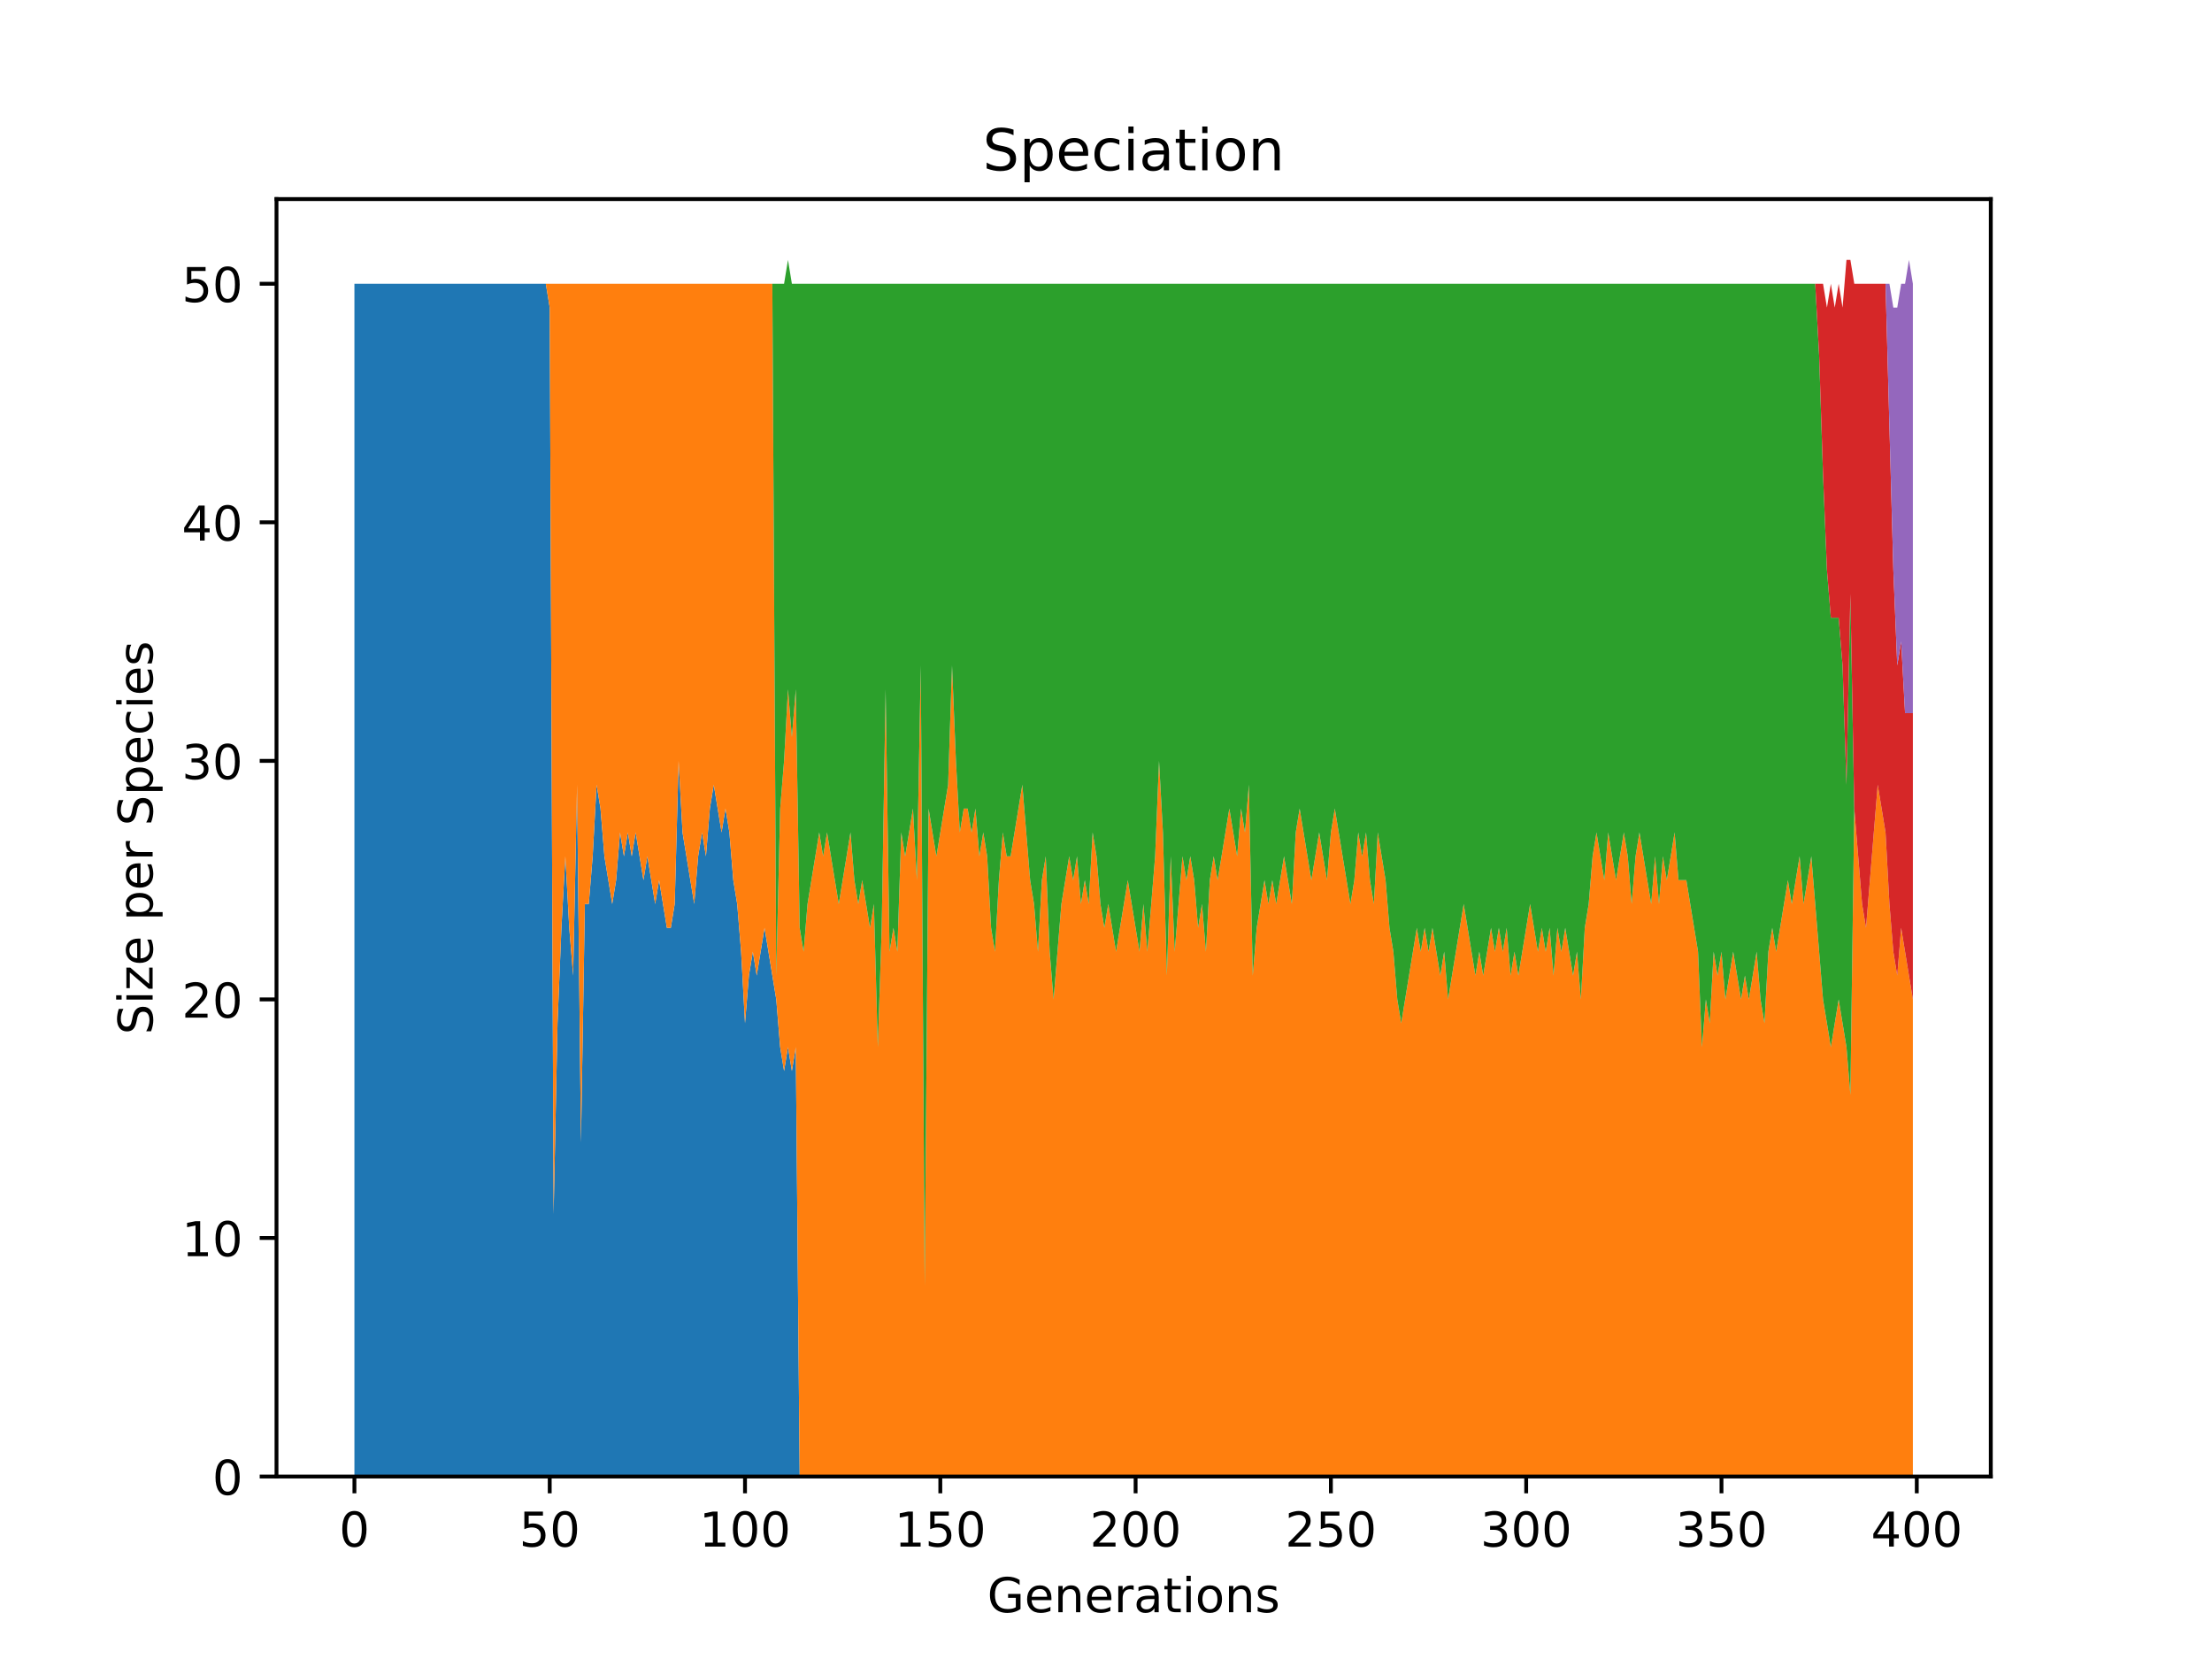 <?xml version="1.0" encoding="utf-8" standalone="no"?>
<!DOCTYPE svg PUBLIC "-//W3C//DTD SVG 1.1//EN"
  "http://www.w3.org/Graphics/SVG/1.1/DTD/svg11.dtd">
<!-- Created with matplotlib (https://matplotlib.org/) -->
<svg height="345.6pt" version="1.1" viewBox="0 0 460.8 345.6" width="460.8pt" xmlns="http://www.w3.org/2000/svg" xmlns:xlink="http://www.w3.org/1999/xlink">
 <defs>
  <style type="text/css">*{stroke-linecap:butt;stroke-linejoin:round;}</style>
 </defs>
 <g id="figure_1">
  <g id="patch_1">
   <path d="M 0 345.6 
L 460.8 345.6 
L 460.8 0 
L 0 0 
z
" style="fill:#ffffff;"/>
  </g>
  <g id="axes_1">
   <g id="patch_2">
    <path d="M 57.6 307.584 
L 414.72 307.584 
L 414.72 41.472 
L 57.6 41.472 
z
" style="fill:#ffffff;"/>
   </g>
   <g id="PolyCollection_1">
    <path clip-path="url(#p2c174fb360)" d="M 73.833 59.113 
L 73.833 307.584 
L 74.646 307.584 
L 75.46 307.584 
L 76.274 307.584 
L 77.087 307.584 
L 77.901 307.584 
L 78.715 307.584 
L 79.528 307.584 
L 80.342 307.584 
L 81.156 307.584 
L 81.969 307.584 
L 82.783 307.584 
L 83.597 307.584 
L 84.41 307.584 
L 85.224 307.584 
L 86.038 307.584 
L 86.851 307.584 
L 87.665 307.584 
L 88.479 307.584 
L 89.292 307.584 
L 90.106 307.584 
L 90.92 307.584 
L 91.733 307.584 
L 92.547 307.584 
L 93.361 307.584 
L 94.174 307.584 
L 94.988 307.584 
L 95.802 307.584 
L 96.616 307.584 
L 97.429 307.584 
L 98.243 307.584 
L 99.057 307.584 
L 99.87 307.584 
L 100.684 307.584 
L 101.498 307.584 
L 102.311 307.584 
L 103.125 307.584 
L 103.939 307.584 
L 104.752 307.584 
L 105.566 307.584 
L 106.38 307.584 
L 107.193 307.584 
L 108.007 307.584 
L 108.821 307.584 
L 109.634 307.584 
L 110.448 307.584 
L 111.262 307.584 
L 112.075 307.584 
L 112.889 307.584 
L 113.703 307.584 
L 114.516 307.584 
L 115.33 307.584 
L 116.144 307.584 
L 116.957 307.584 
L 117.771 307.584 
L 118.585 307.584 
L 119.398 307.584 
L 120.212 307.584 
L 121.026 307.584 
L 121.839 307.584 
L 122.653 307.584 
L 123.467 307.584 
L 124.28 307.584 
L 125.094 307.584 
L 125.908 307.584 
L 126.721 307.584 
L 127.535 307.584 
L 128.349 307.584 
L 129.162 307.584 
L 129.976 307.584 
L 130.79 307.584 
L 131.603 307.584 
L 132.417 307.584 
L 133.231 307.584 
L 134.044 307.584 
L 134.858 307.584 
L 135.672 307.584 
L 136.485 307.584 
L 137.299 307.584 
L 138.113 307.584 
L 138.926 307.584 
L 139.74 307.584 
L 140.554 307.584 
L 141.367 307.584 
L 142.181 307.584 
L 142.995 307.584 
L 143.808 307.584 
L 144.622 307.584 
L 145.436 307.584 
L 146.249 307.584 
L 147.063 307.584 
L 147.877 307.584 
L 148.69 307.584 
L 149.504 307.584 
L 150.318 307.584 
L 151.131 307.584 
L 151.945 307.584 
L 152.759 307.584 
L 153.572 307.584 
L 154.386 307.584 
L 155.2 307.584 
L 156.013 307.584 
L 156.827 307.584 
L 157.641 307.584 
L 158.454 307.584 
L 159.268 307.584 
L 160.082 307.584 
L 160.895 307.584 
L 161.709 307.584 
L 162.523 307.584 
L 163.336 307.584 
L 164.15 307.584 
L 164.964 307.584 
L 165.777 307.584 
L 166.591 307.584 
L 167.405 307.584 
L 168.219 307.584 
L 169.032 307.584 
L 169.846 307.584 
L 170.66 307.584 
L 171.473 307.584 
L 172.287 307.584 
L 173.101 307.584 
L 173.914 307.584 
L 174.728 307.584 
L 175.542 307.584 
L 176.355 307.584 
L 177.169 307.584 
L 177.983 307.584 
L 178.796 307.584 
L 179.61 307.584 
L 180.424 307.584 
L 181.237 307.584 
L 182.051 307.584 
L 182.865 307.584 
L 183.678 307.584 
L 184.492 307.584 
L 185.306 307.584 
L 186.119 307.584 
L 186.933 307.584 
L 187.747 307.584 
L 188.56 307.584 
L 189.374 307.584 
L 190.188 307.584 
L 191.001 307.584 
L 191.815 307.584 
L 192.629 307.584 
L 193.442 307.584 
L 194.256 307.584 
L 195.07 307.584 
L 195.883 307.584 
L 196.697 307.584 
L 197.511 307.584 
L 198.324 307.584 
L 199.138 307.584 
L 199.952 307.584 
L 200.765 307.584 
L 201.579 307.584 
L 202.393 307.584 
L 203.206 307.584 
L 204.02 307.584 
L 204.834 307.584 
L 205.647 307.584 
L 206.461 307.584 
L 207.275 307.584 
L 208.088 307.584 
L 208.902 307.584 
L 209.716 307.584 
L 210.529 307.584 
L 211.343 307.584 
L 212.157 307.584 
L 212.97 307.584 
L 213.784 307.584 
L 214.598 307.584 
L 215.411 307.584 
L 216.225 307.584 
L 217.039 307.584 
L 217.852 307.584 
L 218.666 307.584 
L 219.48 307.584 
L 220.293 307.584 
L 221.107 307.584 
L 221.921 307.584 
L 222.734 307.584 
L 223.548 307.584 
L 224.362 307.584 
L 225.175 307.584 
L 225.989 307.584 
L 226.803 307.584 
L 227.616 307.584 
L 228.43 307.584 
L 229.244 307.584 
L 230.057 307.584 
L 230.871 307.584 
L 231.685 307.584 
L 232.498 307.584 
L 233.312 307.584 
L 234.126 307.584 
L 234.939 307.584 
L 235.753 307.584 
L 236.567 307.584 
L 237.381 307.584 
L 238.194 307.584 
L 239.008 307.584 
L 239.822 307.584 
L 240.635 307.584 
L 241.449 307.584 
L 242.263 307.584 
L 243.076 307.584 
L 243.89 307.584 
L 244.704 307.584 
L 245.517 307.584 
L 246.331 307.584 
L 247.145 307.584 
L 247.958 307.584 
L 248.772 307.584 
L 249.586 307.584 
L 250.399 307.584 
L 251.213 307.584 
L 252.027 307.584 
L 252.84 307.584 
L 253.654 307.584 
L 254.468 307.584 
L 255.281 307.584 
L 256.095 307.584 
L 256.909 307.584 
L 257.722 307.584 
L 258.536 307.584 
L 259.35 307.584 
L 260.163 307.584 
L 260.977 307.584 
L 261.791 307.584 
L 262.604 307.584 
L 263.418 307.584 
L 264.232 307.584 
L 265.045 307.584 
L 265.859 307.584 
L 266.673 307.584 
L 267.486 307.584 
L 268.3 307.584 
L 269.114 307.584 
L 269.927 307.584 
L 270.741 307.584 
L 271.555 307.584 
L 272.368 307.584 
L 273.182 307.584 
L 273.996 307.584 
L 274.809 307.584 
L 275.623 307.584 
L 276.437 307.584 
L 277.25 307.584 
L 278.064 307.584 
L 278.878 307.584 
L 279.691 307.584 
L 280.505 307.584 
L 281.319 307.584 
L 282.132 307.584 
L 282.946 307.584 
L 283.76 307.584 
L 284.573 307.584 
L 285.387 307.584 
L 286.201 307.584 
L 287.014 307.584 
L 287.828 307.584 
L 288.642 307.584 
L 289.455 307.584 
L 290.269 307.584 
L 291.083 307.584 
L 291.896 307.584 
L 292.71 307.584 
L 293.524 307.584 
L 294.337 307.584 
L 295.151 307.584 
L 295.965 307.584 
L 296.778 307.584 
L 297.592 307.584 
L 298.406 307.584 
L 299.219 307.584 
L 300.033 307.584 
L 300.847 307.584 
L 301.66 307.584 
L 302.474 307.584 
L 303.288 307.584 
L 304.101 307.584 
L 304.915 307.584 
L 305.729 307.584 
L 306.543 307.584 
L 307.356 307.584 
L 308.17 307.584 
L 308.984 307.584 
L 309.797 307.584 
L 310.611 307.584 
L 311.425 307.584 
L 312.238 307.584 
L 313.052 307.584 
L 313.866 307.584 
L 314.679 307.584 
L 315.493 307.584 
L 316.307 307.584 
L 317.12 307.584 
L 317.934 307.584 
L 318.748 307.584 
L 319.561 307.584 
L 320.375 307.584 
L 321.189 307.584 
L 322.002 307.584 
L 322.816 307.584 
L 323.63 307.584 
L 324.443 307.584 
L 325.257 307.584 
L 326.071 307.584 
L 326.884 307.584 
L 327.698 307.584 
L 328.512 307.584 
L 329.325 307.584 
L 330.139 307.584 
L 330.953 307.584 
L 331.766 307.584 
L 332.58 307.584 
L 333.394 307.584 
L 334.207 307.584 
L 335.021 307.584 
L 335.835 307.584 
L 336.648 307.584 
L 337.462 307.584 
L 338.276 307.584 
L 339.089 307.584 
L 339.903 307.584 
L 340.717 307.584 
L 341.53 307.584 
L 342.344 307.584 
L 343.158 307.584 
L 343.971 307.584 
L 344.785 307.584 
L 345.599 307.584 
L 346.412 307.584 
L 347.226 307.584 
L 348.04 307.584 
L 348.853 307.584 
L 349.667 307.584 
L 350.481 307.584 
L 351.294 307.584 
L 352.108 307.584 
L 352.922 307.584 
L 353.735 307.584 
L 354.549 307.584 
L 355.363 307.584 
L 356.176 307.584 
L 356.99 307.584 
L 357.804 307.584 
L 358.617 307.584 
L 359.431 307.584 
L 360.245 307.584 
L 361.058 307.584 
L 361.872 307.584 
L 362.686 307.584 
L 363.499 307.584 
L 364.313 307.584 
L 365.127 307.584 
L 365.94 307.584 
L 366.754 307.584 
L 367.568 307.584 
L 368.381 307.584 
L 369.195 307.584 
L 370.009 307.584 
L 370.822 307.584 
L 371.636 307.584 
L 372.45 307.584 
L 373.263 307.584 
L 374.077 307.584 
L 374.891 307.584 
L 375.704 307.584 
L 376.518 307.584 
L 377.332 307.584 
L 378.146 307.584 
L 378.959 307.584 
L 379.773 307.584 
L 380.587 307.584 
L 381.4 307.584 
L 382.214 307.584 
L 383.028 307.584 
L 383.841 307.584 
L 384.655 307.584 
L 385.469 307.584 
L 386.282 307.584 
L 387.096 307.584 
L 387.91 307.584 
L 388.723 307.584 
L 389.537 307.584 
L 390.351 307.584 
L 391.164 307.584 
L 391.978 307.584 
L 392.792 307.584 
L 393.605 307.584 
L 394.419 307.584 
L 395.233 307.584 
L 396.046 307.584 
L 396.86 307.584 
L 397.674 307.584 
L 398.487 307.584 
L 398.487 307.584 
L 398.487 307.584 
L 397.674 307.584 
L 396.86 307.584 
L 396.046 307.584 
L 395.233 307.584 
L 394.419 307.584 
L 393.605 307.584 
L 392.792 307.584 
L 391.978 307.584 
L 391.164 307.584 
L 390.351 307.584 
L 389.537 307.584 
L 388.723 307.584 
L 387.91 307.584 
L 387.096 307.584 
L 386.282 307.584 
L 385.469 307.584 
L 384.655 307.584 
L 383.841 307.584 
L 383.028 307.584 
L 382.214 307.584 
L 381.4 307.584 
L 380.587 307.584 
L 379.773 307.584 
L 378.959 307.584 
L 378.146 307.584 
L 377.332 307.584 
L 376.518 307.584 
L 375.704 307.584 
L 374.891 307.584 
L 374.077 307.584 
L 373.263 307.584 
L 372.45 307.584 
L 371.636 307.584 
L 370.822 307.584 
L 370.009 307.584 
L 369.195 307.584 
L 368.381 307.584 
L 367.568 307.584 
L 366.754 307.584 
L 365.94 307.584 
L 365.127 307.584 
L 364.313 307.584 
L 363.499 307.584 
L 362.686 307.584 
L 361.872 307.584 
L 361.058 307.584 
L 360.245 307.584 
L 359.431 307.584 
L 358.617 307.584 
L 357.804 307.584 
L 356.99 307.584 
L 356.176 307.584 
L 355.363 307.584 
L 354.549 307.584 
L 353.735 307.584 
L 352.922 307.584 
L 352.108 307.584 
L 351.294 307.584 
L 350.481 307.584 
L 349.667 307.584 
L 348.853 307.584 
L 348.04 307.584 
L 347.226 307.584 
L 346.412 307.584 
L 345.599 307.584 
L 344.785 307.584 
L 343.971 307.584 
L 343.158 307.584 
L 342.344 307.584 
L 341.53 307.584 
L 340.717 307.584 
L 339.903 307.584 
L 339.089 307.584 
L 338.276 307.584 
L 337.462 307.584 
L 336.648 307.584 
L 335.835 307.584 
L 335.021 307.584 
L 334.207 307.584 
L 333.394 307.584 
L 332.58 307.584 
L 331.766 307.584 
L 330.953 307.584 
L 330.139 307.584 
L 329.325 307.584 
L 328.512 307.584 
L 327.698 307.584 
L 326.884 307.584 
L 326.071 307.584 
L 325.257 307.584 
L 324.443 307.584 
L 323.63 307.584 
L 322.816 307.584 
L 322.002 307.584 
L 321.189 307.584 
L 320.375 307.584 
L 319.561 307.584 
L 318.748 307.584 
L 317.934 307.584 
L 317.12 307.584 
L 316.307 307.584 
L 315.493 307.584 
L 314.679 307.584 
L 313.866 307.584 
L 313.052 307.584 
L 312.238 307.584 
L 311.425 307.584 
L 310.611 307.584 
L 309.797 307.584 
L 308.984 307.584 
L 308.17 307.584 
L 307.356 307.584 
L 306.543 307.584 
L 305.729 307.584 
L 304.915 307.584 
L 304.101 307.584 
L 303.288 307.584 
L 302.474 307.584 
L 301.66 307.584 
L 300.847 307.584 
L 300.033 307.584 
L 299.219 307.584 
L 298.406 307.584 
L 297.592 307.584 
L 296.778 307.584 
L 295.965 307.584 
L 295.151 307.584 
L 294.337 307.584 
L 293.524 307.584 
L 292.71 307.584 
L 291.896 307.584 
L 291.083 307.584 
L 290.269 307.584 
L 289.455 307.584 
L 288.642 307.584 
L 287.828 307.584 
L 287.014 307.584 
L 286.201 307.584 
L 285.387 307.584 
L 284.573 307.584 
L 283.76 307.584 
L 282.946 307.584 
L 282.132 307.584 
L 281.319 307.584 
L 280.505 307.584 
L 279.691 307.584 
L 278.878 307.584 
L 278.064 307.584 
L 277.25 307.584 
L 276.437 307.584 
L 275.623 307.584 
L 274.809 307.584 
L 273.996 307.584 
L 273.182 307.584 
L 272.368 307.584 
L 271.555 307.584 
L 270.741 307.584 
L 269.927 307.584 
L 269.114 307.584 
L 268.3 307.584 
L 267.486 307.584 
L 266.673 307.584 
L 265.859 307.584 
L 265.045 307.584 
L 264.232 307.584 
L 263.418 307.584 
L 262.604 307.584 
L 261.791 307.584 
L 260.977 307.584 
L 260.163 307.584 
L 259.35 307.584 
L 258.536 307.584 
L 257.722 307.584 
L 256.909 307.584 
L 256.095 307.584 
L 255.281 307.584 
L 254.468 307.584 
L 253.654 307.584 
L 252.84 307.584 
L 252.027 307.584 
L 251.213 307.584 
L 250.399 307.584 
L 249.586 307.584 
L 248.772 307.584 
L 247.958 307.584 
L 247.145 307.584 
L 246.331 307.584 
L 245.517 307.584 
L 244.704 307.584 
L 243.89 307.584 
L 243.076 307.584 
L 242.263 307.584 
L 241.449 307.584 
L 240.635 307.584 
L 239.822 307.584 
L 239.008 307.584 
L 238.194 307.584 
L 237.381 307.584 
L 236.567 307.584 
L 235.753 307.584 
L 234.939 307.584 
L 234.126 307.584 
L 233.312 307.584 
L 232.498 307.584 
L 231.685 307.584 
L 230.871 307.584 
L 230.057 307.584 
L 229.244 307.584 
L 228.43 307.584 
L 227.616 307.584 
L 226.803 307.584 
L 225.989 307.584 
L 225.175 307.584 
L 224.362 307.584 
L 223.548 307.584 
L 222.734 307.584 
L 221.921 307.584 
L 221.107 307.584 
L 220.293 307.584 
L 219.48 307.584 
L 218.666 307.584 
L 217.852 307.584 
L 217.039 307.584 
L 216.225 307.584 
L 215.411 307.584 
L 214.598 307.584 
L 213.784 307.584 
L 212.97 307.584 
L 212.157 307.584 
L 211.343 307.584 
L 210.529 307.584 
L 209.716 307.584 
L 208.902 307.584 
L 208.088 307.584 
L 207.275 307.584 
L 206.461 307.584 
L 205.647 307.584 
L 204.834 307.584 
L 204.02 307.584 
L 203.206 307.584 
L 202.393 307.584 
L 201.579 307.584 
L 200.765 307.584 
L 199.952 307.584 
L 199.138 307.584 
L 198.324 307.584 
L 197.511 307.584 
L 196.697 307.584 
L 195.883 307.584 
L 195.07 307.584 
L 194.256 307.584 
L 193.442 307.584 
L 192.629 307.584 
L 191.815 307.584 
L 191.001 307.584 
L 190.188 307.584 
L 189.374 307.584 
L 188.56 307.584 
L 187.747 307.584 
L 186.933 307.584 
L 186.119 307.584 
L 185.306 307.584 
L 184.492 307.584 
L 183.678 307.584 
L 182.865 307.584 
L 182.051 307.584 
L 181.237 307.584 
L 180.424 307.584 
L 179.61 307.584 
L 178.796 307.584 
L 177.983 307.584 
L 177.169 307.584 
L 176.355 307.584 
L 175.542 307.584 
L 174.728 307.584 
L 173.914 307.584 
L 173.101 307.584 
L 172.287 307.584 
L 171.473 307.584 
L 170.66 307.584 
L 169.846 307.584 
L 169.032 307.584 
L 168.219 307.584 
L 167.405 307.584 
L 166.591 307.584 
L 165.777 218.135 
L 164.964 223.104 
L 164.15 218.135 
L 163.336 223.104 
L 162.523 218.135 
L 161.709 208.196 
L 160.895 203.226 
L 160.082 198.257 
L 159.268 193.288 
L 158.454 198.257 
L 157.641 203.226 
L 156.827 198.257 
L 156.013 203.226 
L 155.2 213.165 
L 154.386 198.257 
L 153.572 188.318 
L 152.759 183.349 
L 151.945 173.41 
L 151.131 168.44 
L 150.318 173.41 
L 149.504 168.44 
L 148.69 163.471 
L 147.877 168.44 
L 147.063 178.379 
L 146.249 173.41 
L 145.436 178.379 
L 144.622 188.318 
L 143.808 183.349 
L 142.995 178.379 
L 142.181 173.41 
L 141.367 158.502 
L 140.554 188.318 
L 139.74 193.288 
L 138.926 193.288 
L 138.113 188.318 
L 137.299 183.349 
L 136.485 188.318 
L 135.672 183.349 
L 134.858 178.379 
L 134.044 183.349 
L 133.231 178.379 
L 132.417 173.41 
L 131.603 178.379 
L 130.79 173.41 
L 129.976 178.379 
L 129.162 173.41 
L 128.349 183.349 
L 127.535 188.318 
L 126.721 183.349 
L 125.908 178.379 
L 125.094 168.44 
L 124.28 163.471 
L 123.467 178.379 
L 122.653 188.318 
L 121.839 188.318 
L 121.026 238.012 
L 120.212 163.471 
L 119.398 203.226 
L 118.585 193.288 
L 117.771 178.379 
L 116.957 193.288 
L 116.144 213.165 
L 115.33 252.92 
L 114.516 64.083 
L 113.703 59.113 
L 112.889 59.113 
L 112.075 59.113 
L 111.262 59.113 
L 110.448 59.113 
L 109.634 59.113 
L 108.821 59.113 
L 108.007 59.113 
L 107.193 59.113 
L 106.38 59.113 
L 105.566 59.113 
L 104.752 59.113 
L 103.939 59.113 
L 103.125 59.113 
L 102.311 59.113 
L 101.498 59.113 
L 100.684 59.113 
L 99.87 59.113 
L 99.057 59.113 
L 98.243 59.113 
L 97.429 59.113 
L 96.616 59.113 
L 95.802 59.113 
L 94.988 59.113 
L 94.174 59.113 
L 93.361 59.113 
L 92.547 59.113 
L 91.733 59.113 
L 90.92 59.113 
L 90.106 59.113 
L 89.292 59.113 
L 88.479 59.113 
L 87.665 59.113 
L 86.851 59.113 
L 86.038 59.113 
L 85.224 59.113 
L 84.41 59.113 
L 83.597 59.113 
L 82.783 59.113 
L 81.969 59.113 
L 81.156 59.113 
L 80.342 59.113 
L 79.528 59.113 
L 78.715 59.113 
L 77.901 59.113 
L 77.087 59.113 
L 76.274 59.113 
L 75.46 59.113 
L 74.646 59.113 
L 73.833 59.113 
z
" style="fill:#1f77b4;"/>
   </g>
   <g id="PolyCollection_2">
    <path clip-path="url(#p2c174fb360)" d="M 73.833 59.113 
L 73.833 59.113 
L 74.646 59.113 
L 75.46 59.113 
L 76.274 59.113 
L 77.087 59.113 
L 77.901 59.113 
L 78.715 59.113 
L 79.528 59.113 
L 80.342 59.113 
L 81.156 59.113 
L 81.969 59.113 
L 82.783 59.113 
L 83.597 59.113 
L 84.41 59.113 
L 85.224 59.113 
L 86.038 59.113 
L 86.851 59.113 
L 87.665 59.113 
L 88.479 59.113 
L 89.292 59.113 
L 90.106 59.113 
L 90.92 59.113 
L 91.733 59.113 
L 92.547 59.113 
L 93.361 59.113 
L 94.174 59.113 
L 94.988 59.113 
L 95.802 59.113 
L 96.616 59.113 
L 97.429 59.113 
L 98.243 59.113 
L 99.057 59.113 
L 99.87 59.113 
L 100.684 59.113 
L 101.498 59.113 
L 102.311 59.113 
L 103.125 59.113 
L 103.939 59.113 
L 104.752 59.113 
L 105.566 59.113 
L 106.38 59.113 
L 107.193 59.113 
L 108.007 59.113 
L 108.821 59.113 
L 109.634 59.113 
L 110.448 59.113 
L 111.262 59.113 
L 112.075 59.113 
L 112.889 59.113 
L 113.703 59.113 
L 114.516 64.083 
L 115.33 252.92 
L 116.144 213.165 
L 116.957 193.288 
L 117.771 178.379 
L 118.585 193.288 
L 119.398 203.226 
L 120.212 163.471 
L 121.026 238.012 
L 121.839 188.318 
L 122.653 188.318 
L 123.467 178.379 
L 124.28 163.471 
L 125.094 168.44 
L 125.908 178.379 
L 126.721 183.349 
L 127.535 188.318 
L 128.349 183.349 
L 129.162 173.41 
L 129.976 178.379 
L 130.79 173.41 
L 131.603 178.379 
L 132.417 173.41 
L 133.231 178.379 
L 134.044 183.349 
L 134.858 178.379 
L 135.672 183.349 
L 136.485 188.318 
L 137.299 183.349 
L 138.113 188.318 
L 138.926 193.288 
L 139.74 193.288 
L 140.554 188.318 
L 141.367 158.502 
L 142.181 173.41 
L 142.995 178.379 
L 143.808 183.349 
L 144.622 188.318 
L 145.436 178.379 
L 146.249 173.41 
L 147.063 178.379 
L 147.877 168.44 
L 148.69 163.471 
L 149.504 168.44 
L 150.318 173.41 
L 151.131 168.44 
L 151.945 173.41 
L 152.759 183.349 
L 153.572 188.318 
L 154.386 198.257 
L 155.2 213.165 
L 156.013 203.226 
L 156.827 198.257 
L 157.641 203.226 
L 158.454 198.257 
L 159.268 193.288 
L 160.082 198.257 
L 160.895 203.226 
L 161.709 208.196 
L 162.523 218.135 
L 163.336 223.104 
L 164.15 218.135 
L 164.964 223.104 
L 165.777 218.135 
L 166.591 307.584 
L 167.405 307.584 
L 168.219 307.584 
L 169.032 307.584 
L 169.846 307.584 
L 170.66 307.584 
L 171.473 307.584 
L 172.287 307.584 
L 173.101 307.584 
L 173.914 307.584 
L 174.728 307.584 
L 175.542 307.584 
L 176.355 307.584 
L 177.169 307.584 
L 177.983 307.584 
L 178.796 307.584 
L 179.61 307.584 
L 180.424 307.584 
L 181.237 307.584 
L 182.051 307.584 
L 182.865 307.584 
L 183.678 307.584 
L 184.492 307.584 
L 185.306 307.584 
L 186.119 307.584 
L 186.933 307.584 
L 187.747 307.584 
L 188.56 307.584 
L 189.374 307.584 
L 190.188 307.584 
L 191.001 307.584 
L 191.815 307.584 
L 192.629 307.584 
L 193.442 307.584 
L 194.256 307.584 
L 195.07 307.584 
L 195.883 307.584 
L 196.697 307.584 
L 197.511 307.584 
L 198.324 307.584 
L 199.138 307.584 
L 199.952 307.584 
L 200.765 307.584 
L 201.579 307.584 
L 202.393 307.584 
L 203.206 307.584 
L 204.02 307.584 
L 204.834 307.584 
L 205.647 307.584 
L 206.461 307.584 
L 207.275 307.584 
L 208.088 307.584 
L 208.902 307.584 
L 209.716 307.584 
L 210.529 307.584 
L 211.343 307.584 
L 212.157 307.584 
L 212.97 307.584 
L 213.784 307.584 
L 214.598 307.584 
L 215.411 307.584 
L 216.225 307.584 
L 217.039 307.584 
L 217.852 307.584 
L 218.666 307.584 
L 219.48 307.584 
L 220.293 307.584 
L 221.107 307.584 
L 221.921 307.584 
L 222.734 307.584 
L 223.548 307.584 
L 224.362 307.584 
L 225.175 307.584 
L 225.989 307.584 
L 226.803 307.584 
L 227.616 307.584 
L 228.43 307.584 
L 229.244 307.584 
L 230.057 307.584 
L 230.871 307.584 
L 231.685 307.584 
L 232.498 307.584 
L 233.312 307.584 
L 234.126 307.584 
L 234.939 307.584 
L 235.753 307.584 
L 236.567 307.584 
L 237.381 307.584 
L 238.194 307.584 
L 239.008 307.584 
L 239.822 307.584 
L 240.635 307.584 
L 241.449 307.584 
L 242.263 307.584 
L 243.076 307.584 
L 243.89 307.584 
L 244.704 307.584 
L 245.517 307.584 
L 246.331 307.584 
L 247.145 307.584 
L 247.958 307.584 
L 248.772 307.584 
L 249.586 307.584 
L 250.399 307.584 
L 251.213 307.584 
L 252.027 307.584 
L 252.84 307.584 
L 253.654 307.584 
L 254.468 307.584 
L 255.281 307.584 
L 256.095 307.584 
L 256.909 307.584 
L 257.722 307.584 
L 258.536 307.584 
L 259.35 307.584 
L 260.163 307.584 
L 260.977 307.584 
L 261.791 307.584 
L 262.604 307.584 
L 263.418 307.584 
L 264.232 307.584 
L 265.045 307.584 
L 265.859 307.584 
L 266.673 307.584 
L 267.486 307.584 
L 268.3 307.584 
L 269.114 307.584 
L 269.927 307.584 
L 270.741 307.584 
L 271.555 307.584 
L 272.368 307.584 
L 273.182 307.584 
L 273.996 307.584 
L 274.809 307.584 
L 275.623 307.584 
L 276.437 307.584 
L 277.25 307.584 
L 278.064 307.584 
L 278.878 307.584 
L 279.691 307.584 
L 280.505 307.584 
L 281.319 307.584 
L 282.132 307.584 
L 282.946 307.584 
L 283.76 307.584 
L 284.573 307.584 
L 285.387 307.584 
L 286.201 307.584 
L 287.014 307.584 
L 287.828 307.584 
L 288.642 307.584 
L 289.455 307.584 
L 290.269 307.584 
L 291.083 307.584 
L 291.896 307.584 
L 292.71 307.584 
L 293.524 307.584 
L 294.337 307.584 
L 295.151 307.584 
L 295.965 307.584 
L 296.778 307.584 
L 297.592 307.584 
L 298.406 307.584 
L 299.219 307.584 
L 300.033 307.584 
L 300.847 307.584 
L 301.66 307.584 
L 302.474 307.584 
L 303.288 307.584 
L 304.101 307.584 
L 304.915 307.584 
L 305.729 307.584 
L 306.543 307.584 
L 307.356 307.584 
L 308.17 307.584 
L 308.984 307.584 
L 309.797 307.584 
L 310.611 307.584 
L 311.425 307.584 
L 312.238 307.584 
L 313.052 307.584 
L 313.866 307.584 
L 314.679 307.584 
L 315.493 307.584 
L 316.307 307.584 
L 317.12 307.584 
L 317.934 307.584 
L 318.748 307.584 
L 319.561 307.584 
L 320.375 307.584 
L 321.189 307.584 
L 322.002 307.584 
L 322.816 307.584 
L 323.63 307.584 
L 324.443 307.584 
L 325.257 307.584 
L 326.071 307.584 
L 326.884 307.584 
L 327.698 307.584 
L 328.512 307.584 
L 329.325 307.584 
L 330.139 307.584 
L 330.953 307.584 
L 331.766 307.584 
L 332.58 307.584 
L 333.394 307.584 
L 334.207 307.584 
L 335.021 307.584 
L 335.835 307.584 
L 336.648 307.584 
L 337.462 307.584 
L 338.276 307.584 
L 339.089 307.584 
L 339.903 307.584 
L 340.717 307.584 
L 341.53 307.584 
L 342.344 307.584 
L 343.158 307.584 
L 343.971 307.584 
L 344.785 307.584 
L 345.599 307.584 
L 346.412 307.584 
L 347.226 307.584 
L 348.04 307.584 
L 348.853 307.584 
L 349.667 307.584 
L 350.481 307.584 
L 351.294 307.584 
L 352.108 307.584 
L 352.922 307.584 
L 353.735 307.584 
L 354.549 307.584 
L 355.363 307.584 
L 356.176 307.584 
L 356.99 307.584 
L 357.804 307.584 
L 358.617 307.584 
L 359.431 307.584 
L 360.245 307.584 
L 361.058 307.584 
L 361.872 307.584 
L 362.686 307.584 
L 363.499 307.584 
L 364.313 307.584 
L 365.127 307.584 
L 365.94 307.584 
L 366.754 307.584 
L 367.568 307.584 
L 368.381 307.584 
L 369.195 307.584 
L 370.009 307.584 
L 370.822 307.584 
L 371.636 307.584 
L 372.45 307.584 
L 373.263 307.584 
L 374.077 307.584 
L 374.891 307.584 
L 375.704 307.584 
L 376.518 307.584 
L 377.332 307.584 
L 378.146 307.584 
L 378.959 307.584 
L 379.773 307.584 
L 380.587 307.584 
L 381.4 307.584 
L 382.214 307.584 
L 383.028 307.584 
L 383.841 307.584 
L 384.655 307.584 
L 385.469 307.584 
L 386.282 307.584 
L 387.096 307.584 
L 387.91 307.584 
L 388.723 307.584 
L 389.537 307.584 
L 390.351 307.584 
L 391.164 307.584 
L 391.978 307.584 
L 392.792 307.584 
L 393.605 307.584 
L 394.419 307.584 
L 395.233 307.584 
L 396.046 307.584 
L 396.86 307.584 
L 397.674 307.584 
L 398.487 307.584 
L 398.487 208.196 
L 398.487 208.196 
L 397.674 203.226 
L 396.86 198.257 
L 396.046 193.288 
L 395.233 203.226 
L 394.419 198.257 
L 393.605 188.318 
L 392.792 173.41 
L 391.978 168.44 
L 391.164 163.471 
L 390.351 173.41 
L 389.537 183.349 
L 388.723 193.288 
L 387.91 188.318 
L 387.096 178.379 
L 386.282 168.44 
L 385.469 228.073 
L 384.655 218.135 
L 383.841 213.165 
L 383.028 208.196 
L 382.214 213.165 
L 381.4 218.135 
L 380.587 213.165 
L 379.773 208.196 
L 378.959 198.257 
L 378.146 188.318 
L 377.332 178.379 
L 376.518 183.349 
L 375.704 188.318 
L 374.891 178.379 
L 374.077 183.349 
L 373.263 188.318 
L 372.45 183.349 
L 371.636 188.318 
L 370.822 193.288 
L 370.009 198.257 
L 369.195 193.288 
L 368.381 198.257 
L 367.568 213.165 
L 366.754 208.196 
L 365.94 198.257 
L 365.127 203.226 
L 364.313 208.196 
L 363.499 203.226 
L 362.686 208.196 
L 361.872 203.226 
L 361.058 198.257 
L 360.245 203.226 
L 359.431 208.196 
L 358.617 198.257 
L 357.804 203.226 
L 356.99 198.257 
L 356.176 213.165 
L 355.363 208.196 
L 354.549 218.135 
L 353.735 198.257 
L 352.922 193.288 
L 352.108 188.318 
L 351.294 183.349 
L 350.481 183.349 
L 349.667 183.349 
L 348.853 173.41 
L 348.04 178.379 
L 347.226 183.349 
L 346.412 178.379 
L 345.599 188.318 
L 344.785 178.379 
L 343.971 188.318 
L 343.158 183.349 
L 342.344 178.379 
L 341.53 173.41 
L 340.717 178.379 
L 339.903 188.318 
L 339.089 178.379 
L 338.276 173.41 
L 337.462 178.379 
L 336.648 183.349 
L 335.835 178.379 
L 335.021 173.41 
L 334.207 183.349 
L 333.394 178.379 
L 332.58 173.41 
L 331.766 178.379 
L 330.953 188.318 
L 330.139 193.288 
L 329.325 208.196 
L 328.512 198.257 
L 327.698 203.226 
L 326.884 198.257 
L 326.071 193.288 
L 325.257 198.257 
L 324.443 193.288 
L 323.63 203.226 
L 322.816 193.288 
L 322.002 198.257 
L 321.189 193.288 
L 320.375 198.257 
L 319.561 193.288 
L 318.748 188.318 
L 317.934 193.288 
L 317.12 198.257 
L 316.307 203.226 
L 315.493 198.257 
L 314.679 203.226 
L 313.866 193.288 
L 313.052 198.257 
L 312.238 193.288 
L 311.425 198.257 
L 310.611 193.288 
L 309.797 198.257 
L 308.984 203.226 
L 308.17 198.257 
L 307.356 203.226 
L 306.543 198.257 
L 305.729 193.288 
L 304.915 188.318 
L 304.101 193.288 
L 303.288 198.257 
L 302.474 203.226 
L 301.66 208.196 
L 300.847 198.257 
L 300.033 203.226 
L 299.219 198.257 
L 298.406 193.288 
L 297.592 198.257 
L 296.778 193.288 
L 295.965 198.257 
L 295.151 193.288 
L 294.337 198.257 
L 293.524 203.226 
L 292.71 208.196 
L 291.896 213.165 
L 291.083 208.196 
L 290.269 198.257 
L 289.455 193.288 
L 288.642 183.349 
L 287.828 178.379 
L 287.014 173.41 
L 286.201 188.318 
L 285.387 183.349 
L 284.573 173.41 
L 283.76 178.379 
L 282.946 173.41 
L 282.132 183.349 
L 281.319 188.318 
L 280.505 183.349 
L 279.691 178.379 
L 278.878 173.41 
L 278.064 168.44 
L 277.25 173.41 
L 276.437 183.349 
L 275.623 178.379 
L 274.809 173.41 
L 273.996 178.379 
L 273.182 183.349 
L 272.368 178.379 
L 271.555 173.41 
L 270.741 168.44 
L 269.927 173.41 
L 269.114 188.318 
L 268.3 183.349 
L 267.486 178.379 
L 266.673 183.349 
L 265.859 188.318 
L 265.045 183.349 
L 264.232 188.318 
L 263.418 183.349 
L 262.604 188.318 
L 261.791 193.288 
L 260.977 203.226 
L 260.163 163.471 
L 259.35 173.41 
L 258.536 168.44 
L 257.722 178.379 
L 256.909 173.41 
L 256.095 168.44 
L 255.281 173.41 
L 254.468 178.379 
L 253.654 183.349 
L 252.84 178.379 
L 252.027 183.349 
L 251.213 198.257 
L 250.399 188.318 
L 249.586 193.288 
L 248.772 183.349 
L 247.958 178.379 
L 247.145 183.349 
L 246.331 178.379 
L 245.517 188.318 
L 244.704 198.257 
L 243.89 178.379 
L 243.076 203.226 
L 242.263 173.41 
L 241.449 158.502 
L 240.635 178.379 
L 239.822 188.318 
L 239.008 198.257 
L 238.194 188.318 
L 237.381 198.257 
L 236.567 193.288 
L 235.753 188.318 
L 234.939 183.349 
L 234.126 188.318 
L 233.312 193.288 
L 232.498 198.257 
L 231.685 193.288 
L 230.871 188.318 
L 230.057 193.288 
L 229.244 188.318 
L 228.43 178.379 
L 227.616 173.41 
L 226.803 188.318 
L 225.989 183.349 
L 225.175 188.318 
L 224.362 178.379 
L 223.548 183.349 
L 222.734 178.379 
L 221.921 183.349 
L 221.107 188.318 
L 220.293 198.257 
L 219.48 208.196 
L 218.666 198.257 
L 217.852 178.379 
L 217.039 183.349 
L 216.225 198.257 
L 215.411 188.318 
L 214.598 183.349 
L 213.784 173.41 
L 212.97 163.471 
L 212.157 168.44 
L 211.343 173.41 
L 210.529 178.379 
L 209.716 178.379 
L 208.902 173.41 
L 208.088 183.349 
L 207.275 198.257 
L 206.461 193.288 
L 205.647 178.379 
L 204.834 173.41 
L 204.02 178.379 
L 203.206 168.44 
L 202.393 173.41 
L 201.579 168.44 
L 200.765 168.44 
L 199.952 173.41 
L 199.138 158.502 
L 198.324 138.624 
L 197.511 163.471 
L 196.697 168.44 
L 195.883 173.41 
L 195.07 178.379 
L 194.256 173.41 
L 193.442 168.44 
L 192.629 267.829 
L 191.815 138.624 
L 191.001 183.349 
L 190.188 168.44 
L 189.374 173.41 
L 188.56 178.379 
L 187.747 173.41 
L 186.933 198.257 
L 186.119 193.288 
L 185.306 198.257 
L 184.492 143.593 
L 183.678 193.288 
L 182.865 218.135 
L 182.051 188.318 
L 181.237 193.288 
L 180.424 188.318 
L 179.61 183.349 
L 178.796 188.318 
L 177.983 183.349 
L 177.169 173.41 
L 176.355 178.379 
L 175.542 183.349 
L 174.728 188.318 
L 173.914 183.349 
L 173.101 178.379 
L 172.287 173.41 
L 171.473 178.379 
L 170.66 173.41 
L 169.846 178.379 
L 169.032 183.349 
L 168.219 188.318 
L 167.405 198.257 
L 166.591 193.288 
L 165.777 143.593 
L 164.964 153.532 
L 164.15 143.593 
L 163.336 158.502 
L 162.523 168.44 
L 161.709 203.226 
L 160.895 59.113 
L 160.082 59.113 
L 159.268 59.113 
L 158.454 59.113 
L 157.641 59.113 
L 156.827 59.113 
L 156.013 59.113 
L 155.2 59.113 
L 154.386 59.113 
L 153.572 59.113 
L 152.759 59.113 
L 151.945 59.113 
L 151.131 59.113 
L 150.318 59.113 
L 149.504 59.113 
L 148.69 59.113 
L 147.877 59.113 
L 147.063 59.113 
L 146.249 59.113 
L 145.436 59.113 
L 144.622 59.113 
L 143.808 59.113 
L 142.995 59.113 
L 142.181 59.113 
L 141.367 59.113 
L 140.554 59.113 
L 139.74 59.113 
L 138.926 59.113 
L 138.113 59.113 
L 137.299 59.113 
L 136.485 59.113 
L 135.672 59.113 
L 134.858 59.113 
L 134.044 59.113 
L 133.231 59.113 
L 132.417 59.113 
L 131.603 59.113 
L 130.79 59.113 
L 129.976 59.113 
L 129.162 59.113 
L 128.349 59.113 
L 127.535 59.113 
L 126.721 59.113 
L 125.908 59.113 
L 125.094 59.113 
L 124.28 59.113 
L 123.467 59.113 
L 122.653 59.113 
L 121.839 59.113 
L 121.026 59.113 
L 120.212 59.113 
L 119.398 59.113 
L 118.585 59.113 
L 117.771 59.113 
L 116.957 59.113 
L 116.144 59.113 
L 115.33 59.113 
L 114.516 59.113 
L 113.703 59.113 
L 112.889 59.113 
L 112.075 59.113 
L 111.262 59.113 
L 110.448 59.113 
L 109.634 59.113 
L 108.821 59.113 
L 108.007 59.113 
L 107.193 59.113 
L 106.38 59.113 
L 105.566 59.113 
L 104.752 59.113 
L 103.939 59.113 
L 103.125 59.113 
L 102.311 59.113 
L 101.498 59.113 
L 100.684 59.113 
L 99.87 59.113 
L 99.057 59.113 
L 98.243 59.113 
L 97.429 59.113 
L 96.616 59.113 
L 95.802 59.113 
L 94.988 59.113 
L 94.174 59.113 
L 93.361 59.113 
L 92.547 59.113 
L 91.733 59.113 
L 90.92 59.113 
L 90.106 59.113 
L 89.292 59.113 
L 88.479 59.113 
L 87.665 59.113 
L 86.851 59.113 
L 86.038 59.113 
L 85.224 59.113 
L 84.41 59.113 
L 83.597 59.113 
L 82.783 59.113 
L 81.969 59.113 
L 81.156 59.113 
L 80.342 59.113 
L 79.528 59.113 
L 78.715 59.113 
L 77.901 59.113 
L 77.087 59.113 
L 76.274 59.113 
L 75.46 59.113 
L 74.646 59.113 
L 73.833 59.113 
z
" style="fill:#ff7f0e;"/>
   </g>
   <g id="PolyCollection_3">
    <path clip-path="url(#p2c174fb360)" d="M 73.833 59.113 
L 73.833 59.113 
L 74.646 59.113 
L 75.46 59.113 
L 76.274 59.113 
L 77.087 59.113 
L 77.901 59.113 
L 78.715 59.113 
L 79.528 59.113 
L 80.342 59.113 
L 81.156 59.113 
L 81.969 59.113 
L 82.783 59.113 
L 83.597 59.113 
L 84.41 59.113 
L 85.224 59.113 
L 86.038 59.113 
L 86.851 59.113 
L 87.665 59.113 
L 88.479 59.113 
L 89.292 59.113 
L 90.106 59.113 
L 90.92 59.113 
L 91.733 59.113 
L 92.547 59.113 
L 93.361 59.113 
L 94.174 59.113 
L 94.988 59.113 
L 95.802 59.113 
L 96.616 59.113 
L 97.429 59.113 
L 98.243 59.113 
L 99.057 59.113 
L 99.87 59.113 
L 100.684 59.113 
L 101.498 59.113 
L 102.311 59.113 
L 103.125 59.113 
L 103.939 59.113 
L 104.752 59.113 
L 105.566 59.113 
L 106.38 59.113 
L 107.193 59.113 
L 108.007 59.113 
L 108.821 59.113 
L 109.634 59.113 
L 110.448 59.113 
L 111.262 59.113 
L 112.075 59.113 
L 112.889 59.113 
L 113.703 59.113 
L 114.516 59.113 
L 115.33 59.113 
L 116.144 59.113 
L 116.957 59.113 
L 117.771 59.113 
L 118.585 59.113 
L 119.398 59.113 
L 120.212 59.113 
L 121.026 59.113 
L 121.839 59.113 
L 122.653 59.113 
L 123.467 59.113 
L 124.28 59.113 
L 125.094 59.113 
L 125.908 59.113 
L 126.721 59.113 
L 127.535 59.113 
L 128.349 59.113 
L 129.162 59.113 
L 129.976 59.113 
L 130.79 59.113 
L 131.603 59.113 
L 132.417 59.113 
L 133.231 59.113 
L 134.044 59.113 
L 134.858 59.113 
L 135.672 59.113 
L 136.485 59.113 
L 137.299 59.113 
L 138.113 59.113 
L 138.926 59.113 
L 139.74 59.113 
L 140.554 59.113 
L 141.367 59.113 
L 142.181 59.113 
L 142.995 59.113 
L 143.808 59.113 
L 144.622 59.113 
L 145.436 59.113 
L 146.249 59.113 
L 147.063 59.113 
L 147.877 59.113 
L 148.69 59.113 
L 149.504 59.113 
L 150.318 59.113 
L 151.131 59.113 
L 151.945 59.113 
L 152.759 59.113 
L 153.572 59.113 
L 154.386 59.113 
L 155.2 59.113 
L 156.013 59.113 
L 156.827 59.113 
L 157.641 59.113 
L 158.454 59.113 
L 159.268 59.113 
L 160.082 59.113 
L 160.895 59.113 
L 161.709 203.226 
L 162.523 168.44 
L 163.336 158.502 
L 164.15 143.593 
L 164.964 153.532 
L 165.777 143.593 
L 166.591 193.288 
L 167.405 198.257 
L 168.219 188.318 
L 169.032 183.349 
L 169.846 178.379 
L 170.66 173.41 
L 171.473 178.379 
L 172.287 173.41 
L 173.101 178.379 
L 173.914 183.349 
L 174.728 188.318 
L 175.542 183.349 
L 176.355 178.379 
L 177.169 173.41 
L 177.983 183.349 
L 178.796 188.318 
L 179.61 183.349 
L 180.424 188.318 
L 181.237 193.288 
L 182.051 188.318 
L 182.865 218.135 
L 183.678 193.288 
L 184.492 143.593 
L 185.306 198.257 
L 186.119 193.288 
L 186.933 198.257 
L 187.747 173.41 
L 188.56 178.379 
L 189.374 173.41 
L 190.188 168.44 
L 191.001 183.349 
L 191.815 138.624 
L 192.629 267.829 
L 193.442 168.44 
L 194.256 173.41 
L 195.07 178.379 
L 195.883 173.41 
L 196.697 168.44 
L 197.511 163.471 
L 198.324 138.624 
L 199.138 158.502 
L 199.952 173.41 
L 200.765 168.44 
L 201.579 168.44 
L 202.393 173.41 
L 203.206 168.44 
L 204.02 178.379 
L 204.834 173.41 
L 205.647 178.379 
L 206.461 193.288 
L 207.275 198.257 
L 208.088 183.349 
L 208.902 173.41 
L 209.716 178.379 
L 210.529 178.379 
L 211.343 173.41 
L 212.157 168.44 
L 212.97 163.471 
L 213.784 173.41 
L 214.598 183.349 
L 215.411 188.318 
L 216.225 198.257 
L 217.039 183.349 
L 217.852 178.379 
L 218.666 198.257 
L 219.48 208.196 
L 220.293 198.257 
L 221.107 188.318 
L 221.921 183.349 
L 222.734 178.379 
L 223.548 183.349 
L 224.362 178.379 
L 225.175 188.318 
L 225.989 183.349 
L 226.803 188.318 
L 227.616 173.41 
L 228.43 178.379 
L 229.244 188.318 
L 230.057 193.288 
L 230.871 188.318 
L 231.685 193.288 
L 232.498 198.257 
L 233.312 193.288 
L 234.126 188.318 
L 234.939 183.349 
L 235.753 188.318 
L 236.567 193.288 
L 237.381 198.257 
L 238.194 188.318 
L 239.008 198.257 
L 239.822 188.318 
L 240.635 178.379 
L 241.449 158.502 
L 242.263 173.41 
L 243.076 203.226 
L 243.89 178.379 
L 244.704 198.257 
L 245.517 188.318 
L 246.331 178.379 
L 247.145 183.349 
L 247.958 178.379 
L 248.772 183.349 
L 249.586 193.288 
L 250.399 188.318 
L 251.213 198.257 
L 252.027 183.349 
L 252.84 178.379 
L 253.654 183.349 
L 254.468 178.379 
L 255.281 173.41 
L 256.095 168.44 
L 256.909 173.41 
L 257.722 178.379 
L 258.536 168.44 
L 259.35 173.41 
L 260.163 163.471 
L 260.977 203.226 
L 261.791 193.288 
L 262.604 188.318 
L 263.418 183.349 
L 264.232 188.318 
L 265.045 183.349 
L 265.859 188.318 
L 266.673 183.349 
L 267.486 178.379 
L 268.3 183.349 
L 269.114 188.318 
L 269.927 173.41 
L 270.741 168.44 
L 271.555 173.41 
L 272.368 178.379 
L 273.182 183.349 
L 273.996 178.379 
L 274.809 173.41 
L 275.623 178.379 
L 276.437 183.349 
L 277.25 173.41 
L 278.064 168.44 
L 278.878 173.41 
L 279.691 178.379 
L 280.505 183.349 
L 281.319 188.318 
L 282.132 183.349 
L 282.946 173.41 
L 283.76 178.379 
L 284.573 173.41 
L 285.387 183.349 
L 286.201 188.318 
L 287.014 173.41 
L 287.828 178.379 
L 288.642 183.349 
L 289.455 193.288 
L 290.269 198.257 
L 291.083 208.196 
L 291.896 213.165 
L 292.71 208.196 
L 293.524 203.226 
L 294.337 198.257 
L 295.151 193.288 
L 295.965 198.257 
L 296.778 193.288 
L 297.592 198.257 
L 298.406 193.288 
L 299.219 198.257 
L 300.033 203.226 
L 300.847 198.257 
L 301.66 208.196 
L 302.474 203.226 
L 303.288 198.257 
L 304.101 193.288 
L 304.915 188.318 
L 305.729 193.288 
L 306.543 198.257 
L 307.356 203.226 
L 308.17 198.257 
L 308.984 203.226 
L 309.797 198.257 
L 310.611 193.288 
L 311.425 198.257 
L 312.238 193.288 
L 313.052 198.257 
L 313.866 193.288 
L 314.679 203.226 
L 315.493 198.257 
L 316.307 203.226 
L 317.12 198.257 
L 317.934 193.288 
L 318.748 188.318 
L 319.561 193.288 
L 320.375 198.257 
L 321.189 193.288 
L 322.002 198.257 
L 322.816 193.288 
L 323.63 203.226 
L 324.443 193.288 
L 325.257 198.257 
L 326.071 193.288 
L 326.884 198.257 
L 327.698 203.226 
L 328.512 198.257 
L 329.325 208.196 
L 330.139 193.288 
L 330.953 188.318 
L 331.766 178.379 
L 332.58 173.41 
L 333.394 178.379 
L 334.207 183.349 
L 335.021 173.41 
L 335.835 178.379 
L 336.648 183.349 
L 337.462 178.379 
L 338.276 173.41 
L 339.089 178.379 
L 339.903 188.318 
L 340.717 178.379 
L 341.53 173.41 
L 342.344 178.379 
L 343.158 183.349 
L 343.971 188.318 
L 344.785 178.379 
L 345.599 188.318 
L 346.412 178.379 
L 347.226 183.349 
L 348.04 178.379 
L 348.853 173.41 
L 349.667 183.349 
L 350.481 183.349 
L 351.294 183.349 
L 352.108 188.318 
L 352.922 193.288 
L 353.735 198.257 
L 354.549 218.135 
L 355.363 208.196 
L 356.176 213.165 
L 356.99 198.257 
L 357.804 203.226 
L 358.617 198.257 
L 359.431 208.196 
L 360.245 203.226 
L 361.058 198.257 
L 361.872 203.226 
L 362.686 208.196 
L 363.499 203.226 
L 364.313 208.196 
L 365.127 203.226 
L 365.94 198.257 
L 366.754 208.196 
L 367.568 213.165 
L 368.381 198.257 
L 369.195 193.288 
L 370.009 198.257 
L 370.822 193.288 
L 371.636 188.318 
L 372.45 183.349 
L 373.263 188.318 
L 374.077 183.349 
L 374.891 178.379 
L 375.704 188.318 
L 376.518 183.349 
L 377.332 178.379 
L 378.146 188.318 
L 378.959 198.257 
L 379.773 208.196 
L 380.587 213.165 
L 381.4 218.135 
L 382.214 213.165 
L 383.028 208.196 
L 383.841 213.165 
L 384.655 218.135 
L 385.469 228.073 
L 386.282 168.44 
L 387.096 178.379 
L 387.91 188.318 
L 388.723 193.288 
L 389.537 183.349 
L 390.351 173.41 
L 391.164 163.471 
L 391.978 168.44 
L 392.792 173.41 
L 393.605 188.318 
L 394.419 198.257 
L 395.233 203.226 
L 396.046 193.288 
L 396.86 198.257 
L 397.674 203.226 
L 398.487 208.196 
L 398.487 208.196 
L 398.487 208.196 
L 397.674 203.226 
L 396.86 198.257 
L 396.046 193.288 
L 395.233 203.226 
L 394.419 198.257 
L 393.605 188.318 
L 392.792 173.41 
L 391.978 168.44 
L 391.164 163.471 
L 390.351 173.41 
L 389.537 183.349 
L 388.723 193.288 
L 387.91 188.318 
L 387.096 178.379 
L 386.282 168.44 
L 385.469 123.716 
L 384.655 163.471 
L 383.841 138.624 
L 383.028 128.685 
L 382.214 128.685 
L 381.4 128.685 
L 380.587 118.746 
L 379.773 98.869 
L 378.959 74.022 
L 378.146 59.113 
L 377.332 59.113 
L 376.518 59.113 
L 375.704 59.113 
L 374.891 59.113 
L 374.077 59.113 
L 373.263 59.113 
L 372.45 59.113 
L 371.636 59.113 
L 370.822 59.113 
L 370.009 59.113 
L 369.195 59.113 
L 368.381 59.113 
L 367.568 59.113 
L 366.754 59.113 
L 365.94 59.113 
L 365.127 59.113 
L 364.313 59.113 
L 363.499 59.113 
L 362.686 59.113 
L 361.872 59.113 
L 361.058 59.113 
L 360.245 59.113 
L 359.431 59.113 
L 358.617 59.113 
L 357.804 59.113 
L 356.99 59.113 
L 356.176 59.113 
L 355.363 59.113 
L 354.549 59.113 
L 353.735 59.113 
L 352.922 59.113 
L 352.108 59.113 
L 351.294 59.113 
L 350.481 59.113 
L 349.667 59.113 
L 348.853 59.113 
L 348.04 59.113 
L 347.226 59.113 
L 346.412 59.113 
L 345.599 59.113 
L 344.785 59.113 
L 343.971 59.113 
L 343.158 59.113 
L 342.344 59.113 
L 341.53 59.113 
L 340.717 59.113 
L 339.903 59.113 
L 339.089 59.113 
L 338.276 59.113 
L 337.462 59.113 
L 336.648 59.113 
L 335.835 59.113 
L 335.021 59.113 
L 334.207 59.113 
L 333.394 59.113 
L 332.58 59.113 
L 331.766 59.113 
L 330.953 59.113 
L 330.139 59.113 
L 329.325 59.113 
L 328.512 59.113 
L 327.698 59.113 
L 326.884 59.113 
L 326.071 59.113 
L 325.257 59.113 
L 324.443 59.113 
L 323.63 59.113 
L 322.816 59.113 
L 322.002 59.113 
L 321.189 59.113 
L 320.375 59.113 
L 319.561 59.113 
L 318.748 59.113 
L 317.934 59.113 
L 317.12 59.113 
L 316.307 59.113 
L 315.493 59.113 
L 314.679 59.113 
L 313.866 59.113 
L 313.052 59.113 
L 312.238 59.113 
L 311.425 59.113 
L 310.611 59.113 
L 309.797 59.113 
L 308.984 59.113 
L 308.17 59.113 
L 307.356 59.113 
L 306.543 59.113 
L 305.729 59.113 
L 304.915 59.113 
L 304.101 59.113 
L 303.288 59.113 
L 302.474 59.113 
L 301.66 59.113 
L 300.847 59.113 
L 300.033 59.113 
L 299.219 59.113 
L 298.406 59.113 
L 297.592 59.113 
L 296.778 59.113 
L 295.965 59.113 
L 295.151 59.113 
L 294.337 59.113 
L 293.524 59.113 
L 292.71 59.113 
L 291.896 59.113 
L 291.083 59.113 
L 290.269 59.113 
L 289.455 59.113 
L 288.642 59.113 
L 287.828 59.113 
L 287.014 59.113 
L 286.201 59.113 
L 285.387 59.113 
L 284.573 59.113 
L 283.76 59.113 
L 282.946 59.113 
L 282.132 59.113 
L 281.319 59.113 
L 280.505 59.113 
L 279.691 59.113 
L 278.878 59.113 
L 278.064 59.113 
L 277.25 59.113 
L 276.437 59.113 
L 275.623 59.113 
L 274.809 59.113 
L 273.996 59.113 
L 273.182 59.113 
L 272.368 59.113 
L 271.555 59.113 
L 270.741 59.113 
L 269.927 59.113 
L 269.114 59.113 
L 268.3 59.113 
L 267.486 59.113 
L 266.673 59.113 
L 265.859 59.113 
L 265.045 59.113 
L 264.232 59.113 
L 263.418 59.113 
L 262.604 59.113 
L 261.791 59.113 
L 260.977 59.113 
L 260.163 59.113 
L 259.35 59.113 
L 258.536 59.113 
L 257.722 59.113 
L 256.909 59.113 
L 256.095 59.113 
L 255.281 59.113 
L 254.468 59.113 
L 253.654 59.113 
L 252.84 59.113 
L 252.027 59.113 
L 251.213 59.113 
L 250.399 59.113 
L 249.586 59.113 
L 248.772 59.113 
L 247.958 59.113 
L 247.145 59.113 
L 246.331 59.113 
L 245.517 59.113 
L 244.704 59.113 
L 243.89 59.113 
L 243.076 59.113 
L 242.263 59.113 
L 241.449 59.113 
L 240.635 59.113 
L 239.822 59.113 
L 239.008 59.113 
L 238.194 59.113 
L 237.381 59.113 
L 236.567 59.113 
L 235.753 59.113 
L 234.939 59.113 
L 234.126 59.113 
L 233.312 59.113 
L 232.498 59.113 
L 231.685 59.113 
L 230.871 59.113 
L 230.057 59.113 
L 229.244 59.113 
L 228.43 59.113 
L 227.616 59.113 
L 226.803 59.113 
L 225.989 59.113 
L 225.175 59.113 
L 224.362 59.113 
L 223.548 59.113 
L 222.734 59.113 
L 221.921 59.113 
L 221.107 59.113 
L 220.293 59.113 
L 219.48 59.113 
L 218.666 59.113 
L 217.852 59.113 
L 217.039 59.113 
L 216.225 59.113 
L 215.411 59.113 
L 214.598 59.113 
L 213.784 59.113 
L 212.97 59.113 
L 212.157 59.113 
L 211.343 59.113 
L 210.529 59.113 
L 209.716 59.113 
L 208.902 59.113 
L 208.088 59.113 
L 207.275 59.113 
L 206.461 59.113 
L 205.647 59.113 
L 204.834 59.113 
L 204.02 59.113 
L 203.206 59.113 
L 202.393 59.113 
L 201.579 59.113 
L 200.765 59.113 
L 199.952 59.113 
L 199.138 59.113 
L 198.324 59.113 
L 197.511 59.113 
L 196.697 59.113 
L 195.883 59.113 
L 195.07 59.113 
L 194.256 59.113 
L 193.442 59.113 
L 192.629 59.113 
L 191.815 59.113 
L 191.001 59.113 
L 190.188 59.113 
L 189.374 59.113 
L 188.56 59.113 
L 187.747 59.113 
L 186.933 59.113 
L 186.119 59.113 
L 185.306 59.113 
L 184.492 59.113 
L 183.678 59.113 
L 182.865 59.113 
L 182.051 59.113 
L 181.237 59.113 
L 180.424 59.113 
L 179.61 59.113 
L 178.796 59.113 
L 177.983 59.113 
L 177.169 59.113 
L 176.355 59.113 
L 175.542 59.113 
L 174.728 59.113 
L 173.914 59.113 
L 173.101 59.113 
L 172.287 59.113 
L 171.473 59.113 
L 170.66 59.113 
L 169.846 59.113 
L 169.032 59.113 
L 168.219 59.113 
L 167.405 59.113 
L 166.591 59.113 
L 165.777 59.113 
L 164.964 59.113 
L 164.15 54.144 
L 163.336 59.113 
L 162.523 59.113 
L 161.709 59.113 
L 160.895 59.113 
L 160.082 59.113 
L 159.268 59.113 
L 158.454 59.113 
L 157.641 59.113 
L 156.827 59.113 
L 156.013 59.113 
L 155.2 59.113 
L 154.386 59.113 
L 153.572 59.113 
L 152.759 59.113 
L 151.945 59.113 
L 151.131 59.113 
L 150.318 59.113 
L 149.504 59.113 
L 148.69 59.113 
L 147.877 59.113 
L 147.063 59.113 
L 146.249 59.113 
L 145.436 59.113 
L 144.622 59.113 
L 143.808 59.113 
L 142.995 59.113 
L 142.181 59.113 
L 141.367 59.113 
L 140.554 59.113 
L 139.74 59.113 
L 138.926 59.113 
L 138.113 59.113 
L 137.299 59.113 
L 136.485 59.113 
L 135.672 59.113 
L 134.858 59.113 
L 134.044 59.113 
L 133.231 59.113 
L 132.417 59.113 
L 131.603 59.113 
L 130.79 59.113 
L 129.976 59.113 
L 129.162 59.113 
L 128.349 59.113 
L 127.535 59.113 
L 126.721 59.113 
L 125.908 59.113 
L 125.094 59.113 
L 124.28 59.113 
L 123.467 59.113 
L 122.653 59.113 
L 121.839 59.113 
L 121.026 59.113 
L 120.212 59.113 
L 119.398 59.113 
L 118.585 59.113 
L 117.771 59.113 
L 116.957 59.113 
L 116.144 59.113 
L 115.33 59.113 
L 114.516 59.113 
L 113.703 59.113 
L 112.889 59.113 
L 112.075 59.113 
L 111.262 59.113 
L 110.448 59.113 
L 109.634 59.113 
L 108.821 59.113 
L 108.007 59.113 
L 107.193 59.113 
L 106.38 59.113 
L 105.566 59.113 
L 104.752 59.113 
L 103.939 59.113 
L 103.125 59.113 
L 102.311 59.113 
L 101.498 59.113 
L 100.684 59.113 
L 99.87 59.113 
L 99.057 59.113 
L 98.243 59.113 
L 97.429 59.113 
L 96.616 59.113 
L 95.802 59.113 
L 94.988 59.113 
L 94.174 59.113 
L 93.361 59.113 
L 92.547 59.113 
L 91.733 59.113 
L 90.92 59.113 
L 90.106 59.113 
L 89.292 59.113 
L 88.479 59.113 
L 87.665 59.113 
L 86.851 59.113 
L 86.038 59.113 
L 85.224 59.113 
L 84.41 59.113 
L 83.597 59.113 
L 82.783 59.113 
L 81.969 59.113 
L 81.156 59.113 
L 80.342 59.113 
L 79.528 59.113 
L 78.715 59.113 
L 77.901 59.113 
L 77.087 59.113 
L 76.274 59.113 
L 75.46 59.113 
L 74.646 59.113 
L 73.833 59.113 
z
" style="fill:#2ca02c;"/>
   </g>
   <g id="PolyCollection_4">
    <path clip-path="url(#p2c174fb360)" d="M 73.833 59.113 
L 73.833 59.113 
L 74.646 59.113 
L 75.46 59.113 
L 76.274 59.113 
L 77.087 59.113 
L 77.901 59.113 
L 78.715 59.113 
L 79.528 59.113 
L 80.342 59.113 
L 81.156 59.113 
L 81.969 59.113 
L 82.783 59.113 
L 83.597 59.113 
L 84.41 59.113 
L 85.224 59.113 
L 86.038 59.113 
L 86.851 59.113 
L 87.665 59.113 
L 88.479 59.113 
L 89.292 59.113 
L 90.106 59.113 
L 90.92 59.113 
L 91.733 59.113 
L 92.547 59.113 
L 93.361 59.113 
L 94.174 59.113 
L 94.988 59.113 
L 95.802 59.113 
L 96.616 59.113 
L 97.429 59.113 
L 98.243 59.113 
L 99.057 59.113 
L 99.87 59.113 
L 100.684 59.113 
L 101.498 59.113 
L 102.311 59.113 
L 103.125 59.113 
L 103.939 59.113 
L 104.752 59.113 
L 105.566 59.113 
L 106.38 59.113 
L 107.193 59.113 
L 108.007 59.113 
L 108.821 59.113 
L 109.634 59.113 
L 110.448 59.113 
L 111.262 59.113 
L 112.075 59.113 
L 112.889 59.113 
L 113.703 59.113 
L 114.516 59.113 
L 115.33 59.113 
L 116.144 59.113 
L 116.957 59.113 
L 117.771 59.113 
L 118.585 59.113 
L 119.398 59.113 
L 120.212 59.113 
L 121.026 59.113 
L 121.839 59.113 
L 122.653 59.113 
L 123.467 59.113 
L 124.28 59.113 
L 125.094 59.113 
L 125.908 59.113 
L 126.721 59.113 
L 127.535 59.113 
L 128.349 59.113 
L 129.162 59.113 
L 129.976 59.113 
L 130.79 59.113 
L 131.603 59.113 
L 132.417 59.113 
L 133.231 59.113 
L 134.044 59.113 
L 134.858 59.113 
L 135.672 59.113 
L 136.485 59.113 
L 137.299 59.113 
L 138.113 59.113 
L 138.926 59.113 
L 139.74 59.113 
L 140.554 59.113 
L 141.367 59.113 
L 142.181 59.113 
L 142.995 59.113 
L 143.808 59.113 
L 144.622 59.113 
L 145.436 59.113 
L 146.249 59.113 
L 147.063 59.113 
L 147.877 59.113 
L 148.69 59.113 
L 149.504 59.113 
L 150.318 59.113 
L 151.131 59.113 
L 151.945 59.113 
L 152.759 59.113 
L 153.572 59.113 
L 154.386 59.113 
L 155.2 59.113 
L 156.013 59.113 
L 156.827 59.113 
L 157.641 59.113 
L 158.454 59.113 
L 159.268 59.113 
L 160.082 59.113 
L 160.895 59.113 
L 161.709 59.113 
L 162.523 59.113 
L 163.336 59.113 
L 164.15 54.144 
L 164.964 59.113 
L 165.777 59.113 
L 166.591 59.113 
L 167.405 59.113 
L 168.219 59.113 
L 169.032 59.113 
L 169.846 59.113 
L 170.66 59.113 
L 171.473 59.113 
L 172.287 59.113 
L 173.101 59.113 
L 173.914 59.113 
L 174.728 59.113 
L 175.542 59.113 
L 176.355 59.113 
L 177.169 59.113 
L 177.983 59.113 
L 178.796 59.113 
L 179.61 59.113 
L 180.424 59.113 
L 181.237 59.113 
L 182.051 59.113 
L 182.865 59.113 
L 183.678 59.113 
L 184.492 59.113 
L 185.306 59.113 
L 186.119 59.113 
L 186.933 59.113 
L 187.747 59.113 
L 188.56 59.113 
L 189.374 59.113 
L 190.188 59.113 
L 191.001 59.113 
L 191.815 59.113 
L 192.629 59.113 
L 193.442 59.113 
L 194.256 59.113 
L 195.07 59.113 
L 195.883 59.113 
L 196.697 59.113 
L 197.511 59.113 
L 198.324 59.113 
L 199.138 59.113 
L 199.952 59.113 
L 200.765 59.113 
L 201.579 59.113 
L 202.393 59.113 
L 203.206 59.113 
L 204.02 59.113 
L 204.834 59.113 
L 205.647 59.113 
L 206.461 59.113 
L 207.275 59.113 
L 208.088 59.113 
L 208.902 59.113 
L 209.716 59.113 
L 210.529 59.113 
L 211.343 59.113 
L 212.157 59.113 
L 212.97 59.113 
L 213.784 59.113 
L 214.598 59.113 
L 215.411 59.113 
L 216.225 59.113 
L 217.039 59.113 
L 217.852 59.113 
L 218.666 59.113 
L 219.48 59.113 
L 220.293 59.113 
L 221.107 59.113 
L 221.921 59.113 
L 222.734 59.113 
L 223.548 59.113 
L 224.362 59.113 
L 225.175 59.113 
L 225.989 59.113 
L 226.803 59.113 
L 227.616 59.113 
L 228.43 59.113 
L 229.244 59.113 
L 230.057 59.113 
L 230.871 59.113 
L 231.685 59.113 
L 232.498 59.113 
L 233.312 59.113 
L 234.126 59.113 
L 234.939 59.113 
L 235.753 59.113 
L 236.567 59.113 
L 237.381 59.113 
L 238.194 59.113 
L 239.008 59.113 
L 239.822 59.113 
L 240.635 59.113 
L 241.449 59.113 
L 242.263 59.113 
L 243.076 59.113 
L 243.89 59.113 
L 244.704 59.113 
L 245.517 59.113 
L 246.331 59.113 
L 247.145 59.113 
L 247.958 59.113 
L 248.772 59.113 
L 249.586 59.113 
L 250.399 59.113 
L 251.213 59.113 
L 252.027 59.113 
L 252.84 59.113 
L 253.654 59.113 
L 254.468 59.113 
L 255.281 59.113 
L 256.095 59.113 
L 256.909 59.113 
L 257.722 59.113 
L 258.536 59.113 
L 259.35 59.113 
L 260.163 59.113 
L 260.977 59.113 
L 261.791 59.113 
L 262.604 59.113 
L 263.418 59.113 
L 264.232 59.113 
L 265.045 59.113 
L 265.859 59.113 
L 266.673 59.113 
L 267.486 59.113 
L 268.3 59.113 
L 269.114 59.113 
L 269.927 59.113 
L 270.741 59.113 
L 271.555 59.113 
L 272.368 59.113 
L 273.182 59.113 
L 273.996 59.113 
L 274.809 59.113 
L 275.623 59.113 
L 276.437 59.113 
L 277.25 59.113 
L 278.064 59.113 
L 278.878 59.113 
L 279.691 59.113 
L 280.505 59.113 
L 281.319 59.113 
L 282.132 59.113 
L 282.946 59.113 
L 283.76 59.113 
L 284.573 59.113 
L 285.387 59.113 
L 286.201 59.113 
L 287.014 59.113 
L 287.828 59.113 
L 288.642 59.113 
L 289.455 59.113 
L 290.269 59.113 
L 291.083 59.113 
L 291.896 59.113 
L 292.71 59.113 
L 293.524 59.113 
L 294.337 59.113 
L 295.151 59.113 
L 295.965 59.113 
L 296.778 59.113 
L 297.592 59.113 
L 298.406 59.113 
L 299.219 59.113 
L 300.033 59.113 
L 300.847 59.113 
L 301.66 59.113 
L 302.474 59.113 
L 303.288 59.113 
L 304.101 59.113 
L 304.915 59.113 
L 305.729 59.113 
L 306.543 59.113 
L 307.356 59.113 
L 308.17 59.113 
L 308.984 59.113 
L 309.797 59.113 
L 310.611 59.113 
L 311.425 59.113 
L 312.238 59.113 
L 313.052 59.113 
L 313.866 59.113 
L 314.679 59.113 
L 315.493 59.113 
L 316.307 59.113 
L 317.12 59.113 
L 317.934 59.113 
L 318.748 59.113 
L 319.561 59.113 
L 320.375 59.113 
L 321.189 59.113 
L 322.002 59.113 
L 322.816 59.113 
L 323.63 59.113 
L 324.443 59.113 
L 325.257 59.113 
L 326.071 59.113 
L 326.884 59.113 
L 327.698 59.113 
L 328.512 59.113 
L 329.325 59.113 
L 330.139 59.113 
L 330.953 59.113 
L 331.766 59.113 
L 332.58 59.113 
L 333.394 59.113 
L 334.207 59.113 
L 335.021 59.113 
L 335.835 59.113 
L 336.648 59.113 
L 337.462 59.113 
L 338.276 59.113 
L 339.089 59.113 
L 339.903 59.113 
L 340.717 59.113 
L 341.53 59.113 
L 342.344 59.113 
L 343.158 59.113 
L 343.971 59.113 
L 344.785 59.113 
L 345.599 59.113 
L 346.412 59.113 
L 347.226 59.113 
L 348.04 59.113 
L 348.853 59.113 
L 349.667 59.113 
L 350.481 59.113 
L 351.294 59.113 
L 352.108 59.113 
L 352.922 59.113 
L 353.735 59.113 
L 354.549 59.113 
L 355.363 59.113 
L 356.176 59.113 
L 356.99 59.113 
L 357.804 59.113 
L 358.617 59.113 
L 359.431 59.113 
L 360.245 59.113 
L 361.058 59.113 
L 361.872 59.113 
L 362.686 59.113 
L 363.499 59.113 
L 364.313 59.113 
L 365.127 59.113 
L 365.94 59.113 
L 366.754 59.113 
L 367.568 59.113 
L 368.381 59.113 
L 369.195 59.113 
L 370.009 59.113 
L 370.822 59.113 
L 371.636 59.113 
L 372.45 59.113 
L 373.263 59.113 
L 374.077 59.113 
L 374.891 59.113 
L 375.704 59.113 
L 376.518 59.113 
L 377.332 59.113 
L 378.146 59.113 
L 378.959 74.022 
L 379.773 98.869 
L 380.587 118.746 
L 381.4 128.685 
L 382.214 128.685 
L 383.028 128.685 
L 383.841 138.624 
L 384.655 163.471 
L 385.469 123.716 
L 386.282 168.44 
L 387.096 178.379 
L 387.91 188.318 
L 388.723 193.288 
L 389.537 183.349 
L 390.351 173.41 
L 391.164 163.471 
L 391.978 168.44 
L 392.792 173.41 
L 393.605 188.318 
L 394.419 198.257 
L 395.233 203.226 
L 396.046 193.288 
L 396.86 198.257 
L 397.674 203.226 
L 398.487 208.196 
L 398.487 148.563 
L 398.487 148.563 
L 397.674 148.563 
L 396.86 148.563 
L 396.046 133.655 
L 395.233 138.624 
L 394.419 118.746 
L 393.605 88.93 
L 392.792 59.113 
L 391.978 59.113 
L 391.164 59.113 
L 390.351 59.113 
L 389.537 59.113 
L 388.723 59.113 
L 387.91 59.113 
L 387.096 59.113 
L 386.282 59.113 
L 385.469 54.144 
L 384.655 54.144 
L 383.841 64.083 
L 383.028 59.113 
L 382.214 64.083 
L 381.4 59.113 
L 380.587 64.083 
L 379.773 59.113 
L 378.959 59.113 
L 378.146 59.113 
L 377.332 59.113 
L 376.518 59.113 
L 375.704 59.113 
L 374.891 59.113 
L 374.077 59.113 
L 373.263 59.113 
L 372.45 59.113 
L 371.636 59.113 
L 370.822 59.113 
L 370.009 59.113 
L 369.195 59.113 
L 368.381 59.113 
L 367.568 59.113 
L 366.754 59.113 
L 365.94 59.113 
L 365.127 59.113 
L 364.313 59.113 
L 363.499 59.113 
L 362.686 59.113 
L 361.872 59.113 
L 361.058 59.113 
L 360.245 59.113 
L 359.431 59.113 
L 358.617 59.113 
L 357.804 59.113 
L 356.99 59.113 
L 356.176 59.113 
L 355.363 59.113 
L 354.549 59.113 
L 353.735 59.113 
L 352.922 59.113 
L 352.108 59.113 
L 351.294 59.113 
L 350.481 59.113 
L 349.667 59.113 
L 348.853 59.113 
L 348.04 59.113 
L 347.226 59.113 
L 346.412 59.113 
L 345.599 59.113 
L 344.785 59.113 
L 343.971 59.113 
L 343.158 59.113 
L 342.344 59.113 
L 341.53 59.113 
L 340.717 59.113 
L 339.903 59.113 
L 339.089 59.113 
L 338.276 59.113 
L 337.462 59.113 
L 336.648 59.113 
L 335.835 59.113 
L 335.021 59.113 
L 334.207 59.113 
L 333.394 59.113 
L 332.58 59.113 
L 331.766 59.113 
L 330.953 59.113 
L 330.139 59.113 
L 329.325 59.113 
L 328.512 59.113 
L 327.698 59.113 
L 326.884 59.113 
L 326.071 59.113 
L 325.257 59.113 
L 324.443 59.113 
L 323.63 59.113 
L 322.816 59.113 
L 322.002 59.113 
L 321.189 59.113 
L 320.375 59.113 
L 319.561 59.113 
L 318.748 59.113 
L 317.934 59.113 
L 317.12 59.113 
L 316.307 59.113 
L 315.493 59.113 
L 314.679 59.113 
L 313.866 59.113 
L 313.052 59.113 
L 312.238 59.113 
L 311.425 59.113 
L 310.611 59.113 
L 309.797 59.113 
L 308.984 59.113 
L 308.17 59.113 
L 307.356 59.113 
L 306.543 59.113 
L 305.729 59.113 
L 304.915 59.113 
L 304.101 59.113 
L 303.288 59.113 
L 302.474 59.113 
L 301.66 59.113 
L 300.847 59.113 
L 300.033 59.113 
L 299.219 59.113 
L 298.406 59.113 
L 297.592 59.113 
L 296.778 59.113 
L 295.965 59.113 
L 295.151 59.113 
L 294.337 59.113 
L 293.524 59.113 
L 292.71 59.113 
L 291.896 59.113 
L 291.083 59.113 
L 290.269 59.113 
L 289.455 59.113 
L 288.642 59.113 
L 287.828 59.113 
L 287.014 59.113 
L 286.201 59.113 
L 285.387 59.113 
L 284.573 59.113 
L 283.76 59.113 
L 282.946 59.113 
L 282.132 59.113 
L 281.319 59.113 
L 280.505 59.113 
L 279.691 59.113 
L 278.878 59.113 
L 278.064 59.113 
L 277.25 59.113 
L 276.437 59.113 
L 275.623 59.113 
L 274.809 59.113 
L 273.996 59.113 
L 273.182 59.113 
L 272.368 59.113 
L 271.555 59.113 
L 270.741 59.113 
L 269.927 59.113 
L 269.114 59.113 
L 268.3 59.113 
L 267.486 59.113 
L 266.673 59.113 
L 265.859 59.113 
L 265.045 59.113 
L 264.232 59.113 
L 263.418 59.113 
L 262.604 59.113 
L 261.791 59.113 
L 260.977 59.113 
L 260.163 59.113 
L 259.35 59.113 
L 258.536 59.113 
L 257.722 59.113 
L 256.909 59.113 
L 256.095 59.113 
L 255.281 59.113 
L 254.468 59.113 
L 253.654 59.113 
L 252.84 59.113 
L 252.027 59.113 
L 251.213 59.113 
L 250.399 59.113 
L 249.586 59.113 
L 248.772 59.113 
L 247.958 59.113 
L 247.145 59.113 
L 246.331 59.113 
L 245.517 59.113 
L 244.704 59.113 
L 243.89 59.113 
L 243.076 59.113 
L 242.263 59.113 
L 241.449 59.113 
L 240.635 59.113 
L 239.822 59.113 
L 239.008 59.113 
L 238.194 59.113 
L 237.381 59.113 
L 236.567 59.113 
L 235.753 59.113 
L 234.939 59.113 
L 234.126 59.113 
L 233.312 59.113 
L 232.498 59.113 
L 231.685 59.113 
L 230.871 59.113 
L 230.057 59.113 
L 229.244 59.113 
L 228.43 59.113 
L 227.616 59.113 
L 226.803 59.113 
L 225.989 59.113 
L 225.175 59.113 
L 224.362 59.113 
L 223.548 59.113 
L 222.734 59.113 
L 221.921 59.113 
L 221.107 59.113 
L 220.293 59.113 
L 219.48 59.113 
L 218.666 59.113 
L 217.852 59.113 
L 217.039 59.113 
L 216.225 59.113 
L 215.411 59.113 
L 214.598 59.113 
L 213.784 59.113 
L 212.97 59.113 
L 212.157 59.113 
L 211.343 59.113 
L 210.529 59.113 
L 209.716 59.113 
L 208.902 59.113 
L 208.088 59.113 
L 207.275 59.113 
L 206.461 59.113 
L 205.647 59.113 
L 204.834 59.113 
L 204.02 59.113 
L 203.206 59.113 
L 202.393 59.113 
L 201.579 59.113 
L 200.765 59.113 
L 199.952 59.113 
L 199.138 59.113 
L 198.324 59.113 
L 197.511 59.113 
L 196.697 59.113 
L 195.883 59.113 
L 195.07 59.113 
L 194.256 59.113 
L 193.442 59.113 
L 192.629 59.113 
L 191.815 59.113 
L 191.001 59.113 
L 190.188 59.113 
L 189.374 59.113 
L 188.56 59.113 
L 187.747 59.113 
L 186.933 59.113 
L 186.119 59.113 
L 185.306 59.113 
L 184.492 59.113 
L 183.678 59.113 
L 182.865 59.113 
L 182.051 59.113 
L 181.237 59.113 
L 180.424 59.113 
L 179.61 59.113 
L 178.796 59.113 
L 177.983 59.113 
L 177.169 59.113 
L 176.355 59.113 
L 175.542 59.113 
L 174.728 59.113 
L 173.914 59.113 
L 173.101 59.113 
L 172.287 59.113 
L 171.473 59.113 
L 170.66 59.113 
L 169.846 59.113 
L 169.032 59.113 
L 168.219 59.113 
L 167.405 59.113 
L 166.591 59.113 
L 165.777 59.113 
L 164.964 59.113 
L 164.15 54.144 
L 163.336 59.113 
L 162.523 59.113 
L 161.709 59.113 
L 160.895 59.113 
L 160.082 59.113 
L 159.268 59.113 
L 158.454 59.113 
L 157.641 59.113 
L 156.827 59.113 
L 156.013 59.113 
L 155.2 59.113 
L 154.386 59.113 
L 153.572 59.113 
L 152.759 59.113 
L 151.945 59.113 
L 151.131 59.113 
L 150.318 59.113 
L 149.504 59.113 
L 148.69 59.113 
L 147.877 59.113 
L 147.063 59.113 
L 146.249 59.113 
L 145.436 59.113 
L 144.622 59.113 
L 143.808 59.113 
L 142.995 59.113 
L 142.181 59.113 
L 141.367 59.113 
L 140.554 59.113 
L 139.74 59.113 
L 138.926 59.113 
L 138.113 59.113 
L 137.299 59.113 
L 136.485 59.113 
L 135.672 59.113 
L 134.858 59.113 
L 134.044 59.113 
L 133.231 59.113 
L 132.417 59.113 
L 131.603 59.113 
L 130.79 59.113 
L 129.976 59.113 
L 129.162 59.113 
L 128.349 59.113 
L 127.535 59.113 
L 126.721 59.113 
L 125.908 59.113 
L 125.094 59.113 
L 124.28 59.113 
L 123.467 59.113 
L 122.653 59.113 
L 121.839 59.113 
L 121.026 59.113 
L 120.212 59.113 
L 119.398 59.113 
L 118.585 59.113 
L 117.771 59.113 
L 116.957 59.113 
L 116.144 59.113 
L 115.33 59.113 
L 114.516 59.113 
L 113.703 59.113 
L 112.889 59.113 
L 112.075 59.113 
L 111.262 59.113 
L 110.448 59.113 
L 109.634 59.113 
L 108.821 59.113 
L 108.007 59.113 
L 107.193 59.113 
L 106.38 59.113 
L 105.566 59.113 
L 104.752 59.113 
L 103.939 59.113 
L 103.125 59.113 
L 102.311 59.113 
L 101.498 59.113 
L 100.684 59.113 
L 99.87 59.113 
L 99.057 59.113 
L 98.243 59.113 
L 97.429 59.113 
L 96.616 59.113 
L 95.802 59.113 
L 94.988 59.113 
L 94.174 59.113 
L 93.361 59.113 
L 92.547 59.113 
L 91.733 59.113 
L 90.92 59.113 
L 90.106 59.113 
L 89.292 59.113 
L 88.479 59.113 
L 87.665 59.113 
L 86.851 59.113 
L 86.038 59.113 
L 85.224 59.113 
L 84.41 59.113 
L 83.597 59.113 
L 82.783 59.113 
L 81.969 59.113 
L 81.156 59.113 
L 80.342 59.113 
L 79.528 59.113 
L 78.715 59.113 
L 77.901 59.113 
L 77.087 59.113 
L 76.274 59.113 
L 75.46 59.113 
L 74.646 59.113 
L 73.833 59.113 
z
" style="fill:#d62728;"/>
   </g>
   <g id="PolyCollection_5">
    <path clip-path="url(#p2c174fb360)" d="M 73.833 59.113 
L 73.833 59.113 
L 74.646 59.113 
L 75.46 59.113 
L 76.274 59.113 
L 77.087 59.113 
L 77.901 59.113 
L 78.715 59.113 
L 79.528 59.113 
L 80.342 59.113 
L 81.156 59.113 
L 81.969 59.113 
L 82.783 59.113 
L 83.597 59.113 
L 84.41 59.113 
L 85.224 59.113 
L 86.038 59.113 
L 86.851 59.113 
L 87.665 59.113 
L 88.479 59.113 
L 89.292 59.113 
L 90.106 59.113 
L 90.92 59.113 
L 91.733 59.113 
L 92.547 59.113 
L 93.361 59.113 
L 94.174 59.113 
L 94.988 59.113 
L 95.802 59.113 
L 96.616 59.113 
L 97.429 59.113 
L 98.243 59.113 
L 99.057 59.113 
L 99.87 59.113 
L 100.684 59.113 
L 101.498 59.113 
L 102.311 59.113 
L 103.125 59.113 
L 103.939 59.113 
L 104.752 59.113 
L 105.566 59.113 
L 106.38 59.113 
L 107.193 59.113 
L 108.007 59.113 
L 108.821 59.113 
L 109.634 59.113 
L 110.448 59.113 
L 111.262 59.113 
L 112.075 59.113 
L 112.889 59.113 
L 113.703 59.113 
L 114.516 59.113 
L 115.33 59.113 
L 116.144 59.113 
L 116.957 59.113 
L 117.771 59.113 
L 118.585 59.113 
L 119.398 59.113 
L 120.212 59.113 
L 121.026 59.113 
L 121.839 59.113 
L 122.653 59.113 
L 123.467 59.113 
L 124.28 59.113 
L 125.094 59.113 
L 125.908 59.113 
L 126.721 59.113 
L 127.535 59.113 
L 128.349 59.113 
L 129.162 59.113 
L 129.976 59.113 
L 130.79 59.113 
L 131.603 59.113 
L 132.417 59.113 
L 133.231 59.113 
L 134.044 59.113 
L 134.858 59.113 
L 135.672 59.113 
L 136.485 59.113 
L 137.299 59.113 
L 138.113 59.113 
L 138.926 59.113 
L 139.74 59.113 
L 140.554 59.113 
L 141.367 59.113 
L 142.181 59.113 
L 142.995 59.113 
L 143.808 59.113 
L 144.622 59.113 
L 145.436 59.113 
L 146.249 59.113 
L 147.063 59.113 
L 147.877 59.113 
L 148.69 59.113 
L 149.504 59.113 
L 150.318 59.113 
L 151.131 59.113 
L 151.945 59.113 
L 152.759 59.113 
L 153.572 59.113 
L 154.386 59.113 
L 155.2 59.113 
L 156.013 59.113 
L 156.827 59.113 
L 157.641 59.113 
L 158.454 59.113 
L 159.268 59.113 
L 160.082 59.113 
L 160.895 59.113 
L 161.709 59.113 
L 162.523 59.113 
L 163.336 59.113 
L 164.15 54.144 
L 164.964 59.113 
L 165.777 59.113 
L 166.591 59.113 
L 167.405 59.113 
L 168.219 59.113 
L 169.032 59.113 
L 169.846 59.113 
L 170.66 59.113 
L 171.473 59.113 
L 172.287 59.113 
L 173.101 59.113 
L 173.914 59.113 
L 174.728 59.113 
L 175.542 59.113 
L 176.355 59.113 
L 177.169 59.113 
L 177.983 59.113 
L 178.796 59.113 
L 179.61 59.113 
L 180.424 59.113 
L 181.237 59.113 
L 182.051 59.113 
L 182.865 59.113 
L 183.678 59.113 
L 184.492 59.113 
L 185.306 59.113 
L 186.119 59.113 
L 186.933 59.113 
L 187.747 59.113 
L 188.56 59.113 
L 189.374 59.113 
L 190.188 59.113 
L 191.001 59.113 
L 191.815 59.113 
L 192.629 59.113 
L 193.442 59.113 
L 194.256 59.113 
L 195.07 59.113 
L 195.883 59.113 
L 196.697 59.113 
L 197.511 59.113 
L 198.324 59.113 
L 199.138 59.113 
L 199.952 59.113 
L 200.765 59.113 
L 201.579 59.113 
L 202.393 59.113 
L 203.206 59.113 
L 204.02 59.113 
L 204.834 59.113 
L 205.647 59.113 
L 206.461 59.113 
L 207.275 59.113 
L 208.088 59.113 
L 208.902 59.113 
L 209.716 59.113 
L 210.529 59.113 
L 211.343 59.113 
L 212.157 59.113 
L 212.97 59.113 
L 213.784 59.113 
L 214.598 59.113 
L 215.411 59.113 
L 216.225 59.113 
L 217.039 59.113 
L 217.852 59.113 
L 218.666 59.113 
L 219.48 59.113 
L 220.293 59.113 
L 221.107 59.113 
L 221.921 59.113 
L 222.734 59.113 
L 223.548 59.113 
L 224.362 59.113 
L 225.175 59.113 
L 225.989 59.113 
L 226.803 59.113 
L 227.616 59.113 
L 228.43 59.113 
L 229.244 59.113 
L 230.057 59.113 
L 230.871 59.113 
L 231.685 59.113 
L 232.498 59.113 
L 233.312 59.113 
L 234.126 59.113 
L 234.939 59.113 
L 235.753 59.113 
L 236.567 59.113 
L 237.381 59.113 
L 238.194 59.113 
L 239.008 59.113 
L 239.822 59.113 
L 240.635 59.113 
L 241.449 59.113 
L 242.263 59.113 
L 243.076 59.113 
L 243.89 59.113 
L 244.704 59.113 
L 245.517 59.113 
L 246.331 59.113 
L 247.145 59.113 
L 247.958 59.113 
L 248.772 59.113 
L 249.586 59.113 
L 250.399 59.113 
L 251.213 59.113 
L 252.027 59.113 
L 252.84 59.113 
L 253.654 59.113 
L 254.468 59.113 
L 255.281 59.113 
L 256.095 59.113 
L 256.909 59.113 
L 257.722 59.113 
L 258.536 59.113 
L 259.35 59.113 
L 260.163 59.113 
L 260.977 59.113 
L 261.791 59.113 
L 262.604 59.113 
L 263.418 59.113 
L 264.232 59.113 
L 265.045 59.113 
L 265.859 59.113 
L 266.673 59.113 
L 267.486 59.113 
L 268.3 59.113 
L 269.114 59.113 
L 269.927 59.113 
L 270.741 59.113 
L 271.555 59.113 
L 272.368 59.113 
L 273.182 59.113 
L 273.996 59.113 
L 274.809 59.113 
L 275.623 59.113 
L 276.437 59.113 
L 277.25 59.113 
L 278.064 59.113 
L 278.878 59.113 
L 279.691 59.113 
L 280.505 59.113 
L 281.319 59.113 
L 282.132 59.113 
L 282.946 59.113 
L 283.76 59.113 
L 284.573 59.113 
L 285.387 59.113 
L 286.201 59.113 
L 287.014 59.113 
L 287.828 59.113 
L 288.642 59.113 
L 289.455 59.113 
L 290.269 59.113 
L 291.083 59.113 
L 291.896 59.113 
L 292.71 59.113 
L 293.524 59.113 
L 294.337 59.113 
L 295.151 59.113 
L 295.965 59.113 
L 296.778 59.113 
L 297.592 59.113 
L 298.406 59.113 
L 299.219 59.113 
L 300.033 59.113 
L 300.847 59.113 
L 301.66 59.113 
L 302.474 59.113 
L 303.288 59.113 
L 304.101 59.113 
L 304.915 59.113 
L 305.729 59.113 
L 306.543 59.113 
L 307.356 59.113 
L 308.17 59.113 
L 308.984 59.113 
L 309.797 59.113 
L 310.611 59.113 
L 311.425 59.113 
L 312.238 59.113 
L 313.052 59.113 
L 313.866 59.113 
L 314.679 59.113 
L 315.493 59.113 
L 316.307 59.113 
L 317.12 59.113 
L 317.934 59.113 
L 318.748 59.113 
L 319.561 59.113 
L 320.375 59.113 
L 321.189 59.113 
L 322.002 59.113 
L 322.816 59.113 
L 323.63 59.113 
L 324.443 59.113 
L 325.257 59.113 
L 326.071 59.113 
L 326.884 59.113 
L 327.698 59.113 
L 328.512 59.113 
L 329.325 59.113 
L 330.139 59.113 
L 330.953 59.113 
L 331.766 59.113 
L 332.58 59.113 
L 333.394 59.113 
L 334.207 59.113 
L 335.021 59.113 
L 335.835 59.113 
L 336.648 59.113 
L 337.462 59.113 
L 338.276 59.113 
L 339.089 59.113 
L 339.903 59.113 
L 340.717 59.113 
L 341.53 59.113 
L 342.344 59.113 
L 343.158 59.113 
L 343.971 59.113 
L 344.785 59.113 
L 345.599 59.113 
L 346.412 59.113 
L 347.226 59.113 
L 348.04 59.113 
L 348.853 59.113 
L 349.667 59.113 
L 350.481 59.113 
L 351.294 59.113 
L 352.108 59.113 
L 352.922 59.113 
L 353.735 59.113 
L 354.549 59.113 
L 355.363 59.113 
L 356.176 59.113 
L 356.99 59.113 
L 357.804 59.113 
L 358.617 59.113 
L 359.431 59.113 
L 360.245 59.113 
L 361.058 59.113 
L 361.872 59.113 
L 362.686 59.113 
L 363.499 59.113 
L 364.313 59.113 
L 365.127 59.113 
L 365.94 59.113 
L 366.754 59.113 
L 367.568 59.113 
L 368.381 59.113 
L 369.195 59.113 
L 370.009 59.113 
L 370.822 59.113 
L 371.636 59.113 
L 372.45 59.113 
L 373.263 59.113 
L 374.077 59.113 
L 374.891 59.113 
L 375.704 59.113 
L 376.518 59.113 
L 377.332 59.113 
L 378.146 59.113 
L 378.959 59.113 
L 379.773 59.113 
L 380.587 64.083 
L 381.4 59.113 
L 382.214 64.083 
L 383.028 59.113 
L 383.841 64.083 
L 384.655 54.144 
L 385.469 54.144 
L 386.282 59.113 
L 387.096 59.113 
L 387.91 59.113 
L 388.723 59.113 
L 389.537 59.113 
L 390.351 59.113 
L 391.164 59.113 
L 391.978 59.113 
L 392.792 59.113 
L 393.605 88.93 
L 394.419 118.746 
L 395.233 138.624 
L 396.046 133.655 
L 396.86 148.563 
L 397.674 148.563 
L 398.487 148.563 
L 398.487 59.113 
L 398.487 59.113 
L 397.674 54.144 
L 396.86 59.113 
L 396.046 59.113 
L 395.233 64.083 
L 394.419 64.083 
L 393.605 59.113 
L 392.792 59.113 
L 391.978 59.113 
L 391.164 59.113 
L 390.351 59.113 
L 389.537 59.113 
L 388.723 59.113 
L 387.91 59.113 
L 387.096 59.113 
L 386.282 59.113 
L 385.469 54.144 
L 384.655 54.144 
L 383.841 64.083 
L 383.028 59.113 
L 382.214 64.083 
L 381.4 59.113 
L 380.587 64.083 
L 379.773 59.113 
L 378.959 59.113 
L 378.146 59.113 
L 377.332 59.113 
L 376.518 59.113 
L 375.704 59.113 
L 374.891 59.113 
L 374.077 59.113 
L 373.263 59.113 
L 372.45 59.113 
L 371.636 59.113 
L 370.822 59.113 
L 370.009 59.113 
L 369.195 59.113 
L 368.381 59.113 
L 367.568 59.113 
L 366.754 59.113 
L 365.94 59.113 
L 365.127 59.113 
L 364.313 59.113 
L 363.499 59.113 
L 362.686 59.113 
L 361.872 59.113 
L 361.058 59.113 
L 360.245 59.113 
L 359.431 59.113 
L 358.617 59.113 
L 357.804 59.113 
L 356.99 59.113 
L 356.176 59.113 
L 355.363 59.113 
L 354.549 59.113 
L 353.735 59.113 
L 352.922 59.113 
L 352.108 59.113 
L 351.294 59.113 
L 350.481 59.113 
L 349.667 59.113 
L 348.853 59.113 
L 348.04 59.113 
L 347.226 59.113 
L 346.412 59.113 
L 345.599 59.113 
L 344.785 59.113 
L 343.971 59.113 
L 343.158 59.113 
L 342.344 59.113 
L 341.53 59.113 
L 340.717 59.113 
L 339.903 59.113 
L 339.089 59.113 
L 338.276 59.113 
L 337.462 59.113 
L 336.648 59.113 
L 335.835 59.113 
L 335.021 59.113 
L 334.207 59.113 
L 333.394 59.113 
L 332.58 59.113 
L 331.766 59.113 
L 330.953 59.113 
L 330.139 59.113 
L 329.325 59.113 
L 328.512 59.113 
L 327.698 59.113 
L 326.884 59.113 
L 326.071 59.113 
L 325.257 59.113 
L 324.443 59.113 
L 323.63 59.113 
L 322.816 59.113 
L 322.002 59.113 
L 321.189 59.113 
L 320.375 59.113 
L 319.561 59.113 
L 318.748 59.113 
L 317.934 59.113 
L 317.12 59.113 
L 316.307 59.113 
L 315.493 59.113 
L 314.679 59.113 
L 313.866 59.113 
L 313.052 59.113 
L 312.238 59.113 
L 311.425 59.113 
L 310.611 59.113 
L 309.797 59.113 
L 308.984 59.113 
L 308.17 59.113 
L 307.356 59.113 
L 306.543 59.113 
L 305.729 59.113 
L 304.915 59.113 
L 304.101 59.113 
L 303.288 59.113 
L 302.474 59.113 
L 301.66 59.113 
L 300.847 59.113 
L 300.033 59.113 
L 299.219 59.113 
L 298.406 59.113 
L 297.592 59.113 
L 296.778 59.113 
L 295.965 59.113 
L 295.151 59.113 
L 294.337 59.113 
L 293.524 59.113 
L 292.71 59.113 
L 291.896 59.113 
L 291.083 59.113 
L 290.269 59.113 
L 289.455 59.113 
L 288.642 59.113 
L 287.828 59.113 
L 287.014 59.113 
L 286.201 59.113 
L 285.387 59.113 
L 284.573 59.113 
L 283.76 59.113 
L 282.946 59.113 
L 282.132 59.113 
L 281.319 59.113 
L 280.505 59.113 
L 279.691 59.113 
L 278.878 59.113 
L 278.064 59.113 
L 277.25 59.113 
L 276.437 59.113 
L 275.623 59.113 
L 274.809 59.113 
L 273.996 59.113 
L 273.182 59.113 
L 272.368 59.113 
L 271.555 59.113 
L 270.741 59.113 
L 269.927 59.113 
L 269.114 59.113 
L 268.3 59.113 
L 267.486 59.113 
L 266.673 59.113 
L 265.859 59.113 
L 265.045 59.113 
L 264.232 59.113 
L 263.418 59.113 
L 262.604 59.113 
L 261.791 59.113 
L 260.977 59.113 
L 260.163 59.113 
L 259.35 59.113 
L 258.536 59.113 
L 257.722 59.113 
L 256.909 59.113 
L 256.095 59.113 
L 255.281 59.113 
L 254.468 59.113 
L 253.654 59.113 
L 252.84 59.113 
L 252.027 59.113 
L 251.213 59.113 
L 250.399 59.113 
L 249.586 59.113 
L 248.772 59.113 
L 247.958 59.113 
L 247.145 59.113 
L 246.331 59.113 
L 245.517 59.113 
L 244.704 59.113 
L 243.89 59.113 
L 243.076 59.113 
L 242.263 59.113 
L 241.449 59.113 
L 240.635 59.113 
L 239.822 59.113 
L 239.008 59.113 
L 238.194 59.113 
L 237.381 59.113 
L 236.567 59.113 
L 235.753 59.113 
L 234.939 59.113 
L 234.126 59.113 
L 233.312 59.113 
L 232.498 59.113 
L 231.685 59.113 
L 230.871 59.113 
L 230.057 59.113 
L 229.244 59.113 
L 228.43 59.113 
L 227.616 59.113 
L 226.803 59.113 
L 225.989 59.113 
L 225.175 59.113 
L 224.362 59.113 
L 223.548 59.113 
L 222.734 59.113 
L 221.921 59.113 
L 221.107 59.113 
L 220.293 59.113 
L 219.48 59.113 
L 218.666 59.113 
L 217.852 59.113 
L 217.039 59.113 
L 216.225 59.113 
L 215.411 59.113 
L 214.598 59.113 
L 213.784 59.113 
L 212.97 59.113 
L 212.157 59.113 
L 211.343 59.113 
L 210.529 59.113 
L 209.716 59.113 
L 208.902 59.113 
L 208.088 59.113 
L 207.275 59.113 
L 206.461 59.113 
L 205.647 59.113 
L 204.834 59.113 
L 204.02 59.113 
L 203.206 59.113 
L 202.393 59.113 
L 201.579 59.113 
L 200.765 59.113 
L 199.952 59.113 
L 199.138 59.113 
L 198.324 59.113 
L 197.511 59.113 
L 196.697 59.113 
L 195.883 59.113 
L 195.07 59.113 
L 194.256 59.113 
L 193.442 59.113 
L 192.629 59.113 
L 191.815 59.113 
L 191.001 59.113 
L 190.188 59.113 
L 189.374 59.113 
L 188.56 59.113 
L 187.747 59.113 
L 186.933 59.113 
L 186.119 59.113 
L 185.306 59.113 
L 184.492 59.113 
L 183.678 59.113 
L 182.865 59.113 
L 182.051 59.113 
L 181.237 59.113 
L 180.424 59.113 
L 179.61 59.113 
L 178.796 59.113 
L 177.983 59.113 
L 177.169 59.113 
L 176.355 59.113 
L 175.542 59.113 
L 174.728 59.113 
L 173.914 59.113 
L 173.101 59.113 
L 172.287 59.113 
L 171.473 59.113 
L 170.66 59.113 
L 169.846 59.113 
L 169.032 59.113 
L 168.219 59.113 
L 167.405 59.113 
L 166.591 59.113 
L 165.777 59.113 
L 164.964 59.113 
L 164.15 54.144 
L 163.336 59.113 
L 162.523 59.113 
L 161.709 59.113 
L 160.895 59.113 
L 160.082 59.113 
L 159.268 59.113 
L 158.454 59.113 
L 157.641 59.113 
L 156.827 59.113 
L 156.013 59.113 
L 155.2 59.113 
L 154.386 59.113 
L 153.572 59.113 
L 152.759 59.113 
L 151.945 59.113 
L 151.131 59.113 
L 150.318 59.113 
L 149.504 59.113 
L 148.69 59.113 
L 147.877 59.113 
L 147.063 59.113 
L 146.249 59.113 
L 145.436 59.113 
L 144.622 59.113 
L 143.808 59.113 
L 142.995 59.113 
L 142.181 59.113 
L 141.367 59.113 
L 140.554 59.113 
L 139.74 59.113 
L 138.926 59.113 
L 138.113 59.113 
L 137.299 59.113 
L 136.485 59.113 
L 135.672 59.113 
L 134.858 59.113 
L 134.044 59.113 
L 133.231 59.113 
L 132.417 59.113 
L 131.603 59.113 
L 130.79 59.113 
L 129.976 59.113 
L 129.162 59.113 
L 128.349 59.113 
L 127.535 59.113 
L 126.721 59.113 
L 125.908 59.113 
L 125.094 59.113 
L 124.28 59.113 
L 123.467 59.113 
L 122.653 59.113 
L 121.839 59.113 
L 121.026 59.113 
L 120.212 59.113 
L 119.398 59.113 
L 118.585 59.113 
L 117.771 59.113 
L 116.957 59.113 
L 116.144 59.113 
L 115.33 59.113 
L 114.516 59.113 
L 113.703 59.113 
L 112.889 59.113 
L 112.075 59.113 
L 111.262 59.113 
L 110.448 59.113 
L 109.634 59.113 
L 108.821 59.113 
L 108.007 59.113 
L 107.193 59.113 
L 106.38 59.113 
L 105.566 59.113 
L 104.752 59.113 
L 103.939 59.113 
L 103.125 59.113 
L 102.311 59.113 
L 101.498 59.113 
L 100.684 59.113 
L 99.87 59.113 
L 99.057 59.113 
L 98.243 59.113 
L 97.429 59.113 
L 96.616 59.113 
L 95.802 59.113 
L 94.988 59.113 
L 94.174 59.113 
L 93.361 59.113 
L 92.547 59.113 
L 91.733 59.113 
L 90.92 59.113 
L 90.106 59.113 
L 89.292 59.113 
L 88.479 59.113 
L 87.665 59.113 
L 86.851 59.113 
L 86.038 59.113 
L 85.224 59.113 
L 84.41 59.113 
L 83.597 59.113 
L 82.783 59.113 
L 81.969 59.113 
L 81.156 59.113 
L 80.342 59.113 
L 79.528 59.113 
L 78.715 59.113 
L 77.901 59.113 
L 77.087 59.113 
L 76.274 59.113 
L 75.46 59.113 
L 74.646 59.113 
L 73.833 59.113 
z
" style="fill:#9467bd;"/>
   </g>
   <g id="matplotlib.axis_1">
    <g id="xtick_1">
     <g id="line2d_1">
      <defs>
       <path d="M 0 0 
L 0 3.5 
" id="m0140c81b26" style="stroke:#000000;stroke-width:0.8;"/>
      </defs>
      <g>
       <use style="stroke:#000000;stroke-width:0.8;" x="73.833" xlink:href="#m0140c81b26" y="307.584"/>
      </g>
     </g>
     <g id="text_1">
      <!-- 0 -->
      <g transform="translate(70.651 322.182)scale(0.1 -0.1)">
       <defs>
        <path d="M 31.781 66.406 
Q 24.172 66.406 20.328 58.906 
Q 16.5 51.422 16.5 36.375 
Q 16.5 21.391 20.328 13.891 
Q 24.172 6.391 31.781 6.391 
Q 39.453 6.391 43.281 13.891 
Q 47.125 21.391 47.125 36.375 
Q 47.125 51.422 43.281 58.906 
Q 39.453 66.406 31.781 66.406 
z
M 31.781 74.219 
Q 44.047 74.219 50.516 64.516 
Q 56.984 54.828 56.984 36.375 
Q 56.984 17.969 50.516 8.266 
Q 44.047 -1.422 31.781 -1.422 
Q 19.531 -1.422 13.062 8.266 
Q 6.594 17.969 6.594 36.375 
Q 6.594 54.828 13.062 64.516 
Q 19.531 74.219 31.781 74.219 
z
" id="DejaVuSans-48"/>
       </defs>
       <use xlink:href="#DejaVuSans-48"/>
      </g>
     </g>
    </g>
    <g id="xtick_2">
     <g id="line2d_2">
      <g>
       <use style="stroke:#000000;stroke-width:0.8;" x="114.516" xlink:href="#m0140c81b26" y="307.584"/>
      </g>
     </g>
     <g id="text_2">
      <!-- 50 -->
      <g transform="translate(108.154 322.182)scale(0.1 -0.1)">
       <defs>
        <path d="M 10.797 72.906 
L 49.516 72.906 
L 49.516 64.594 
L 19.828 64.594 
L 19.828 46.734 
Q 21.969 47.469 24.109 47.828 
Q 26.266 48.188 28.422 48.188 
Q 40.625 48.188 47.75 41.5 
Q 54.891 34.812 54.891 23.391 
Q 54.891 11.625 47.562 5.094 
Q 40.234 -1.422 26.906 -1.422 
Q 22.312 -1.422 17.547 -0.641 
Q 12.797 0.141 7.719 1.703 
L 7.719 11.625 
Q 12.109 9.234 16.797 8.062 
Q 21.484 6.891 26.703 6.891 
Q 35.156 6.891 40.078 11.328 
Q 45.016 15.766 45.016 23.391 
Q 45.016 31 40.078 35.438 
Q 35.156 39.891 26.703 39.891 
Q 22.75 39.891 18.812 39.016 
Q 14.891 38.141 10.797 36.281 
z
" id="DejaVuSans-53"/>
       </defs>
       <use xlink:href="#DejaVuSans-53"/>
       <use x="63.623" xlink:href="#DejaVuSans-48"/>
      </g>
     </g>
    </g>
    <g id="xtick_3">
     <g id="line2d_3">
      <g>
       <use style="stroke:#000000;stroke-width:0.8;" x="155.2" xlink:href="#m0140c81b26" y="307.584"/>
      </g>
     </g>
     <g id="text_3">
      <!-- 100 -->
      <g transform="translate(145.656 322.182)scale(0.1 -0.1)">
       <defs>
        <path d="M 12.406 8.297 
L 28.516 8.297 
L 28.516 63.922 
L 10.984 60.406 
L 10.984 69.391 
L 28.422 72.906 
L 38.281 72.906 
L 38.281 8.297 
L 54.391 8.297 
L 54.391 0 
L 12.406 0 
z
" id="DejaVuSans-49"/>
       </defs>
       <use xlink:href="#DejaVuSans-49"/>
       <use x="63.623" xlink:href="#DejaVuSans-48"/>
       <use x="127.246" xlink:href="#DejaVuSans-48"/>
      </g>
     </g>
    </g>
    <g id="xtick_4">
     <g id="line2d_4">
      <g>
       <use style="stroke:#000000;stroke-width:0.8;" x="195.883" xlink:href="#m0140c81b26" y="307.584"/>
      </g>
     </g>
     <g id="text_4">
      <!-- 150 -->
      <g transform="translate(186.34 322.182)scale(0.1 -0.1)">
       <use xlink:href="#DejaVuSans-49"/>
       <use x="63.623" xlink:href="#DejaVuSans-53"/>
       <use x="127.246" xlink:href="#DejaVuSans-48"/>
      </g>
     </g>
    </g>
    <g id="xtick_5">
     <g id="line2d_5">
      <g>
       <use style="stroke:#000000;stroke-width:0.8;" x="236.567" xlink:href="#m0140c81b26" y="307.584"/>
      </g>
     </g>
     <g id="text_5">
      <!-- 200 -->
      <g transform="translate(227.023 322.182)scale(0.1 -0.1)">
       <defs>
        <path d="M 19.188 8.297 
L 53.609 8.297 
L 53.609 0 
L 7.328 0 
L 7.328 8.297 
Q 12.938 14.109 22.625 23.891 
Q 32.328 33.688 34.812 36.531 
Q 39.547 41.844 41.422 45.531 
Q 43.312 49.219 43.312 52.781 
Q 43.312 58.594 39.234 62.25 
Q 35.156 65.922 28.609 65.922 
Q 23.969 65.922 18.812 64.312 
Q 13.672 62.703 7.812 59.422 
L 7.812 69.391 
Q 13.766 71.781 18.938 73 
Q 24.125 74.219 28.422 74.219 
Q 39.75 74.219 46.484 68.547 
Q 53.219 62.891 53.219 53.422 
Q 53.219 48.922 51.531 44.891 
Q 49.859 40.875 45.406 35.406 
Q 44.188 33.984 37.641 27.219 
Q 31.109 20.453 19.188 8.297 
z
" id="DejaVuSans-50"/>
       </defs>
       <use xlink:href="#DejaVuSans-50"/>
       <use x="63.623" xlink:href="#DejaVuSans-48"/>
       <use x="127.246" xlink:href="#DejaVuSans-48"/>
      </g>
     </g>
    </g>
    <g id="xtick_6">
     <g id="line2d_6">
      <g>
       <use style="stroke:#000000;stroke-width:0.8;" x="277.25" xlink:href="#m0140c81b26" y="307.584"/>
      </g>
     </g>
     <g id="text_6">
      <!-- 250 -->
      <g transform="translate(267.707 322.182)scale(0.1 -0.1)">
       <use xlink:href="#DejaVuSans-50"/>
       <use x="63.623" xlink:href="#DejaVuSans-53"/>
       <use x="127.246" xlink:href="#DejaVuSans-48"/>
      </g>
     </g>
    </g>
    <g id="xtick_7">
     <g id="line2d_7">
      <g>
       <use style="stroke:#000000;stroke-width:0.8;" x="317.934" xlink:href="#m0140c81b26" y="307.584"/>
      </g>
     </g>
     <g id="text_7">
      <!-- 300 -->
      <g transform="translate(308.39 322.182)scale(0.1 -0.1)">
       <defs>
        <path d="M 40.578 39.312 
Q 47.656 37.797 51.625 33 
Q 55.609 28.219 55.609 21.188 
Q 55.609 10.406 48.188 4.484 
Q 40.766 -1.422 27.094 -1.422 
Q 22.516 -1.422 17.656 -0.516 
Q 12.797 0.391 7.625 2.203 
L 7.625 11.719 
Q 11.719 9.328 16.594 8.109 
Q 21.484 6.891 26.812 6.891 
Q 36.078 6.891 40.938 10.547 
Q 45.797 14.203 45.797 21.188 
Q 45.797 27.641 41.281 31.266 
Q 36.766 34.906 28.719 34.906 
L 20.219 34.906 
L 20.219 43.016 
L 29.109 43.016 
Q 36.375 43.016 40.234 45.922 
Q 44.094 48.828 44.094 54.297 
Q 44.094 59.906 40.109 62.906 
Q 36.141 65.922 28.719 65.922 
Q 24.656 65.922 20.016 65.031 
Q 15.375 64.156 9.812 62.312 
L 9.812 71.094 
Q 15.438 72.656 20.344 73.438 
Q 25.25 74.219 29.594 74.219 
Q 40.828 74.219 47.359 69.109 
Q 53.906 64.016 53.906 55.328 
Q 53.906 49.266 50.438 45.094 
Q 46.969 40.922 40.578 39.312 
z
" id="DejaVuSans-51"/>
       </defs>
       <use xlink:href="#DejaVuSans-51"/>
       <use x="63.623" xlink:href="#DejaVuSans-48"/>
       <use x="127.246" xlink:href="#DejaVuSans-48"/>
      </g>
     </g>
    </g>
    <g id="xtick_8">
     <g id="line2d_8">
      <g>
       <use style="stroke:#000000;stroke-width:0.8;" x="358.617" xlink:href="#m0140c81b26" y="307.584"/>
      </g>
     </g>
     <g id="text_8">
      <!-- 350 -->
      <g transform="translate(349.074 322.182)scale(0.1 -0.1)">
       <use xlink:href="#DejaVuSans-51"/>
       <use x="63.623" xlink:href="#DejaVuSans-53"/>
       <use x="127.246" xlink:href="#DejaVuSans-48"/>
      </g>
     </g>
    </g>
    <g id="xtick_9">
     <g id="line2d_9">
      <g>
       <use style="stroke:#000000;stroke-width:0.8;" x="399.301" xlink:href="#m0140c81b26" y="307.584"/>
      </g>
     </g>
     <g id="text_9">
      <!-- 400 -->
      <g transform="translate(389.757 322.182)scale(0.1 -0.1)">
       <defs>
        <path d="M 37.797 64.312 
L 12.891 25.391 
L 37.797 25.391 
z
M 35.203 72.906 
L 47.609 72.906 
L 47.609 25.391 
L 58.016 25.391 
L 58.016 17.188 
L 47.609 17.188 
L 47.609 0 
L 37.797 0 
L 37.797 17.188 
L 4.891 17.188 
L 4.891 26.703 
z
" id="DejaVuSans-52"/>
       </defs>
       <use xlink:href="#DejaVuSans-52"/>
       <use x="63.623" xlink:href="#DejaVuSans-48"/>
       <use x="127.246" xlink:href="#DejaVuSans-48"/>
      </g>
     </g>
    </g>
    <g id="text_10">
     <!-- Generations -->
     <g transform="translate(205.662 335.861)scale(0.1 -0.1)">
      <defs>
       <path d="M 59.516 10.406 
L 59.516 29.984 
L 43.406 29.984 
L 43.406 38.094 
L 69.281 38.094 
L 69.281 6.781 
Q 63.578 2.734 56.688 0.656 
Q 49.812 -1.422 42 -1.422 
Q 24.906 -1.422 15.25 8.562 
Q 5.609 18.562 5.609 36.375 
Q 5.609 54.25 15.25 64.234 
Q 24.906 74.219 42 74.219 
Q 49.125 74.219 55.547 72.453 
Q 61.969 70.703 67.391 67.281 
L 67.391 56.781 
Q 61.922 61.422 55.766 63.766 
Q 49.609 66.109 42.828 66.109 
Q 29.438 66.109 22.719 58.641 
Q 16.016 51.172 16.016 36.375 
Q 16.016 21.625 22.719 14.156 
Q 29.438 6.688 42.828 6.688 
Q 48.047 6.688 52.141 7.594 
Q 56.25 8.5 59.516 10.406 
z
" id="DejaVuSans-71"/>
       <path d="M 56.203 29.594 
L 56.203 25.203 
L 14.891 25.203 
Q 15.484 15.922 20.484 11.062 
Q 25.484 6.203 34.422 6.203 
Q 39.594 6.203 44.453 7.469 
Q 49.312 8.734 54.109 11.281 
L 54.109 2.781 
Q 49.266 0.734 44.188 -0.344 
Q 39.109 -1.422 33.891 -1.422 
Q 20.797 -1.422 13.156 6.188 
Q 5.516 13.812 5.516 26.812 
Q 5.516 40.234 12.766 48.109 
Q 20.016 56 32.328 56 
Q 43.359 56 49.781 48.891 
Q 56.203 41.797 56.203 29.594 
z
M 47.219 32.234 
Q 47.125 39.594 43.094 43.984 
Q 39.062 48.391 32.422 48.391 
Q 24.906 48.391 20.391 44.141 
Q 15.875 39.891 15.188 32.172 
z
" id="DejaVuSans-101"/>
       <path d="M 54.891 33.016 
L 54.891 0 
L 45.906 0 
L 45.906 32.719 
Q 45.906 40.484 42.875 44.328 
Q 39.844 48.188 33.797 48.188 
Q 26.516 48.188 22.312 43.547 
Q 18.109 38.922 18.109 30.906 
L 18.109 0 
L 9.078 0 
L 9.078 54.688 
L 18.109 54.688 
L 18.109 46.188 
Q 21.344 51.125 25.703 53.562 
Q 30.078 56 35.797 56 
Q 45.219 56 50.047 50.172 
Q 54.891 44.344 54.891 33.016 
z
" id="DejaVuSans-110"/>
       <path d="M 41.109 46.297 
Q 39.594 47.172 37.812 47.578 
Q 36.031 48 33.891 48 
Q 26.266 48 22.188 43.047 
Q 18.109 38.094 18.109 28.812 
L 18.109 0 
L 9.078 0 
L 9.078 54.688 
L 18.109 54.688 
L 18.109 46.188 
Q 20.953 51.172 25.484 53.578 
Q 30.031 56 36.531 56 
Q 37.453 56 38.578 55.875 
Q 39.703 55.766 41.062 55.516 
z
" id="DejaVuSans-114"/>
       <path d="M 34.281 27.484 
Q 23.391 27.484 19.188 25 
Q 14.984 22.516 14.984 16.5 
Q 14.984 11.719 18.141 8.906 
Q 21.297 6.109 26.703 6.109 
Q 34.188 6.109 38.703 11.406 
Q 43.219 16.703 43.219 25.484 
L 43.219 27.484 
z
M 52.203 31.203 
L 52.203 0 
L 43.219 0 
L 43.219 8.297 
Q 40.141 3.328 35.547 0.953 
Q 30.953 -1.422 24.312 -1.422 
Q 15.922 -1.422 10.953 3.297 
Q 6 8.016 6 15.922 
Q 6 25.141 12.172 29.828 
Q 18.359 34.516 30.609 34.516 
L 43.219 34.516 
L 43.219 35.406 
Q 43.219 41.609 39.141 45 
Q 35.062 48.391 27.688 48.391 
Q 23 48.391 18.547 47.266 
Q 14.109 46.141 10.016 43.891 
L 10.016 52.203 
Q 14.938 54.109 19.578 55.047 
Q 24.219 56 28.609 56 
Q 40.484 56 46.344 49.844 
Q 52.203 43.703 52.203 31.203 
z
" id="DejaVuSans-97"/>
       <path d="M 18.312 70.219 
L 18.312 54.688 
L 36.812 54.688 
L 36.812 47.703 
L 18.312 47.703 
L 18.312 18.016 
Q 18.312 11.328 20.141 9.422 
Q 21.969 7.516 27.594 7.516 
L 36.812 7.516 
L 36.812 0 
L 27.594 0 
Q 17.188 0 13.234 3.875 
Q 9.281 7.766 9.281 18.016 
L 9.281 47.703 
L 2.688 47.703 
L 2.688 54.688 
L 9.281 54.688 
L 9.281 70.219 
z
" id="DejaVuSans-116"/>
       <path d="M 9.422 54.688 
L 18.406 54.688 
L 18.406 0 
L 9.422 0 
z
M 9.422 75.984 
L 18.406 75.984 
L 18.406 64.594 
L 9.422 64.594 
z
" id="DejaVuSans-105"/>
       <path d="M 30.609 48.391 
Q 23.391 48.391 19.188 42.75 
Q 14.984 37.109 14.984 27.297 
Q 14.984 17.484 19.156 11.844 
Q 23.344 6.203 30.609 6.203 
Q 37.797 6.203 41.984 11.859 
Q 46.188 17.531 46.188 27.297 
Q 46.188 37.016 41.984 42.703 
Q 37.797 48.391 30.609 48.391 
z
M 30.609 56 
Q 42.328 56 49.016 48.375 
Q 55.719 40.766 55.719 27.297 
Q 55.719 13.875 49.016 6.219 
Q 42.328 -1.422 30.609 -1.422 
Q 18.844 -1.422 12.172 6.219 
Q 5.516 13.875 5.516 27.297 
Q 5.516 40.766 12.172 48.375 
Q 18.844 56 30.609 56 
z
" id="DejaVuSans-111"/>
       <path d="M 44.281 53.078 
L 44.281 44.578 
Q 40.484 46.531 36.375 47.5 
Q 32.281 48.484 27.875 48.484 
Q 21.188 48.484 17.844 46.438 
Q 14.5 44.391 14.5 40.281 
Q 14.5 37.156 16.891 35.375 
Q 19.281 33.594 26.516 31.984 
L 29.594 31.297 
Q 39.156 29.25 43.188 25.516 
Q 47.219 21.781 47.219 15.094 
Q 47.219 7.469 41.188 3.016 
Q 35.156 -1.422 24.609 -1.422 
Q 20.219 -1.422 15.453 -0.562 
Q 10.688 0.297 5.422 2 
L 5.422 11.281 
Q 10.406 8.688 15.234 7.391 
Q 20.062 6.109 24.812 6.109 
Q 31.156 6.109 34.562 8.281 
Q 37.984 10.453 37.984 14.406 
Q 37.984 18.062 35.516 20.016 
Q 33.062 21.969 24.703 23.781 
L 21.578 24.516 
Q 13.234 26.266 9.516 29.906 
Q 5.812 33.547 5.812 39.891 
Q 5.812 47.609 11.281 51.797 
Q 16.75 56 26.812 56 
Q 31.781 56 36.172 55.266 
Q 40.578 54.547 44.281 53.078 
z
" id="DejaVuSans-115"/>
      </defs>
      <use xlink:href="#DejaVuSans-71"/>
      <use x="77.49" xlink:href="#DejaVuSans-101"/>
      <use x="139.014" xlink:href="#DejaVuSans-110"/>
      <use x="202.393" xlink:href="#DejaVuSans-101"/>
      <use x="263.916" xlink:href="#DejaVuSans-114"/>
      <use x="305.029" xlink:href="#DejaVuSans-97"/>
      <use x="366.309" xlink:href="#DejaVuSans-116"/>
      <use x="405.518" xlink:href="#DejaVuSans-105"/>
      <use x="433.301" xlink:href="#DejaVuSans-111"/>
      <use x="494.482" xlink:href="#DejaVuSans-110"/>
      <use x="557.861" xlink:href="#DejaVuSans-115"/>
     </g>
    </g>
   </g>
   <g id="matplotlib.axis_2">
    <g id="ytick_1">
     <g id="line2d_10">
      <defs>
       <path d="M 0 0 
L -3.5 0 
" id="mffcaf42302" style="stroke:#000000;stroke-width:0.8;"/>
      </defs>
      <g>
       <use style="stroke:#000000;stroke-width:0.8;" x="57.6" xlink:href="#mffcaf42302" y="307.584"/>
      </g>
     </g>
     <g id="text_11">
      <!-- 0 -->
      <g transform="translate(44.237 311.383)scale(0.1 -0.1)">
       <use xlink:href="#DejaVuSans-48"/>
      </g>
     </g>
    </g>
    <g id="ytick_2">
     <g id="line2d_11">
      <g>
       <use style="stroke:#000000;stroke-width:0.8;" x="57.6" xlink:href="#mffcaf42302" y="257.89"/>
      </g>
     </g>
     <g id="text_12">
      <!-- 10 -->
      <g transform="translate(37.875 261.689)scale(0.1 -0.1)">
       <use xlink:href="#DejaVuSans-49"/>
       <use x="63.623" xlink:href="#DejaVuSans-48"/>
      </g>
     </g>
    </g>
    <g id="ytick_3">
     <g id="line2d_12">
      <g>
       <use style="stroke:#000000;stroke-width:0.8;" x="57.6" xlink:href="#mffcaf42302" y="208.196"/>
      </g>
     </g>
     <g id="text_13">
      <!-- 20 -->
      <g transform="translate(37.875 211.995)scale(0.1 -0.1)">
       <use xlink:href="#DejaVuSans-50"/>
       <use x="63.623" xlink:href="#DejaVuSans-48"/>
      </g>
     </g>
    </g>
    <g id="ytick_4">
     <g id="line2d_13">
      <g>
       <use style="stroke:#000000;stroke-width:0.8;" x="57.6" xlink:href="#mffcaf42302" y="158.502"/>
      </g>
     </g>
     <g id="text_14">
      <!-- 30 -->
      <g transform="translate(37.875 162.301)scale(0.1 -0.1)">
       <use xlink:href="#DejaVuSans-51"/>
       <use x="63.623" xlink:href="#DejaVuSans-48"/>
      </g>
     </g>
    </g>
    <g id="ytick_5">
     <g id="line2d_14">
      <g>
       <use style="stroke:#000000;stroke-width:0.8;" x="57.6" xlink:href="#mffcaf42302" y="108.808"/>
      </g>
     </g>
     <g id="text_15">
      <!-- 40 -->
      <g transform="translate(37.875 112.607)scale(0.1 -0.1)">
       <use xlink:href="#DejaVuSans-52"/>
       <use x="63.623" xlink:href="#DejaVuSans-48"/>
      </g>
     </g>
    </g>
    <g id="ytick_6">
     <g id="line2d_15">
      <g>
       <use style="stroke:#000000;stroke-width:0.8;" x="57.6" xlink:href="#mffcaf42302" y="59.113"/>
      </g>
     </g>
     <g id="text_16">
      <!-- 50 -->
      <g transform="translate(37.875 62.913)scale(0.1 -0.1)">
       <use xlink:href="#DejaVuSans-53"/>
       <use x="63.623" xlink:href="#DejaVuSans-48"/>
      </g>
     </g>
    </g>
    <g id="text_17">
     <!-- Size per Species -->
     <g transform="translate(31.795 215.521)rotate(-90)scale(0.1 -0.1)">
      <defs>
       <path d="M 53.516 70.516 
L 53.516 60.891 
Q 47.906 63.578 42.922 64.891 
Q 37.938 66.219 33.297 66.219 
Q 25.25 66.219 20.875 63.094 
Q 16.5 59.969 16.5 54.203 
Q 16.5 49.359 19.406 46.891 
Q 22.312 44.438 30.422 42.922 
L 36.375 41.703 
Q 47.406 39.594 52.656 34.297 
Q 57.906 29 57.906 20.125 
Q 57.906 9.516 50.797 4.047 
Q 43.703 -1.422 29.984 -1.422 
Q 24.812 -1.422 18.969 -0.25 
Q 13.141 0.922 6.891 3.219 
L 6.891 13.375 
Q 12.891 10.016 18.656 8.297 
Q 24.422 6.594 29.984 6.594 
Q 38.422 6.594 43.016 9.906 
Q 47.609 13.234 47.609 19.391 
Q 47.609 24.75 44.312 27.781 
Q 41.016 30.812 33.5 32.328 
L 27.484 33.5 
Q 16.453 35.688 11.516 40.375 
Q 6.594 45.062 6.594 53.422 
Q 6.594 63.094 13.406 68.656 
Q 20.219 74.219 32.172 74.219 
Q 37.312 74.219 42.625 73.281 
Q 47.953 72.359 53.516 70.516 
z
" id="DejaVuSans-83"/>
       <path d="M 5.516 54.688 
L 48.188 54.688 
L 48.188 46.484 
L 14.406 7.172 
L 48.188 7.172 
L 48.188 0 
L 4.297 0 
L 4.297 8.203 
L 38.094 47.516 
L 5.516 47.516 
z
" id="DejaVuSans-122"/>
       <path id="DejaVuSans-32"/>
       <path d="M 18.109 8.203 
L 18.109 -20.797 
L 9.078 -20.797 
L 9.078 54.688 
L 18.109 54.688 
L 18.109 46.391 
Q 20.953 51.266 25.266 53.625 
Q 29.594 56 35.594 56 
Q 45.562 56 51.781 48.094 
Q 58.016 40.188 58.016 27.297 
Q 58.016 14.406 51.781 6.484 
Q 45.562 -1.422 35.594 -1.422 
Q 29.594 -1.422 25.266 0.953 
Q 20.953 3.328 18.109 8.203 
z
M 48.688 27.297 
Q 48.688 37.203 44.609 42.844 
Q 40.531 48.484 33.406 48.484 
Q 26.266 48.484 22.188 42.844 
Q 18.109 37.203 18.109 27.297 
Q 18.109 17.391 22.188 11.75 
Q 26.266 6.109 33.406 6.109 
Q 40.531 6.109 44.609 11.75 
Q 48.688 17.391 48.688 27.297 
z
" id="DejaVuSans-112"/>
       <path d="M 48.781 52.594 
L 48.781 44.188 
Q 44.969 46.297 41.141 47.344 
Q 37.312 48.391 33.406 48.391 
Q 24.656 48.391 19.812 42.844 
Q 14.984 37.312 14.984 27.297 
Q 14.984 17.281 19.812 11.734 
Q 24.656 6.203 33.406 6.203 
Q 37.312 6.203 41.141 7.25 
Q 44.969 8.297 48.781 10.406 
L 48.781 2.094 
Q 45.016 0.344 40.984 -0.531 
Q 36.969 -1.422 32.422 -1.422 
Q 20.062 -1.422 12.781 6.344 
Q 5.516 14.109 5.516 27.297 
Q 5.516 40.672 12.859 48.328 
Q 20.219 56 33.016 56 
Q 37.156 56 41.109 55.141 
Q 45.062 54.297 48.781 52.594 
z
" id="DejaVuSans-99"/>
      </defs>
      <use xlink:href="#DejaVuSans-83"/>
      <use x="63.477" xlink:href="#DejaVuSans-105"/>
      <use x="91.26" xlink:href="#DejaVuSans-122"/>
      <use x="143.75" xlink:href="#DejaVuSans-101"/>
      <use x="205.273" xlink:href="#DejaVuSans-32"/>
      <use x="237.061" xlink:href="#DejaVuSans-112"/>
      <use x="300.537" xlink:href="#DejaVuSans-101"/>
      <use x="362.061" xlink:href="#DejaVuSans-114"/>
      <use x="403.174" xlink:href="#DejaVuSans-32"/>
      <use x="434.961" xlink:href="#DejaVuSans-83"/>
      <use x="498.438" xlink:href="#DejaVuSans-112"/>
      <use x="561.914" xlink:href="#DejaVuSans-101"/>
      <use x="623.438" xlink:href="#DejaVuSans-99"/>
      <use x="678.418" xlink:href="#DejaVuSans-105"/>
      <use x="706.201" xlink:href="#DejaVuSans-101"/>
      <use x="767.725" xlink:href="#DejaVuSans-115"/>
     </g>
    </g>
   </g>
   <g id="patch_3">
    <path d="M 57.6 307.584 
L 57.6 41.472 
" style="fill:none;stroke:#000000;stroke-linecap:square;stroke-linejoin:miter;stroke-width:0.8;"/>
   </g>
   <g id="patch_4">
    <path d="M 414.72 307.584 
L 414.72 41.472 
" style="fill:none;stroke:#000000;stroke-linecap:square;stroke-linejoin:miter;stroke-width:0.8;"/>
   </g>
   <g id="patch_5">
    <path d="M 57.6 307.584 
L 414.72 307.584 
" style="fill:none;stroke:#000000;stroke-linecap:square;stroke-linejoin:miter;stroke-width:0.8;"/>
   </g>
   <g id="patch_6">
    <path d="M 57.6 41.472 
L 414.72 41.472 
" style="fill:none;stroke:#000000;stroke-linecap:square;stroke-linejoin:miter;stroke-width:0.8;"/>
   </g>
   <g id="text_18">
    <!-- Speciation -->
    <g transform="translate(204.714 35.472)scale(0.12 -0.12)">
     <use xlink:href="#DejaVuSans-83"/>
     <use x="63.477" xlink:href="#DejaVuSans-112"/>
     <use x="126.953" xlink:href="#DejaVuSans-101"/>
     <use x="188.477" xlink:href="#DejaVuSans-99"/>
     <use x="243.457" xlink:href="#DejaVuSans-105"/>
     <use x="271.24" xlink:href="#DejaVuSans-97"/>
     <use x="332.52" xlink:href="#DejaVuSans-116"/>
     <use x="371.729" xlink:href="#DejaVuSans-105"/>
     <use x="399.512" xlink:href="#DejaVuSans-111"/>
     <use x="460.693" xlink:href="#DejaVuSans-110"/>
    </g>
   </g>
  </g>
 </g>
 <defs>
  <clipPath id="p2c174fb360">
   <rect height="266.112" width="357.12" x="57.6" y="41.472"/>
  </clipPath>
 </defs>
</svg>
